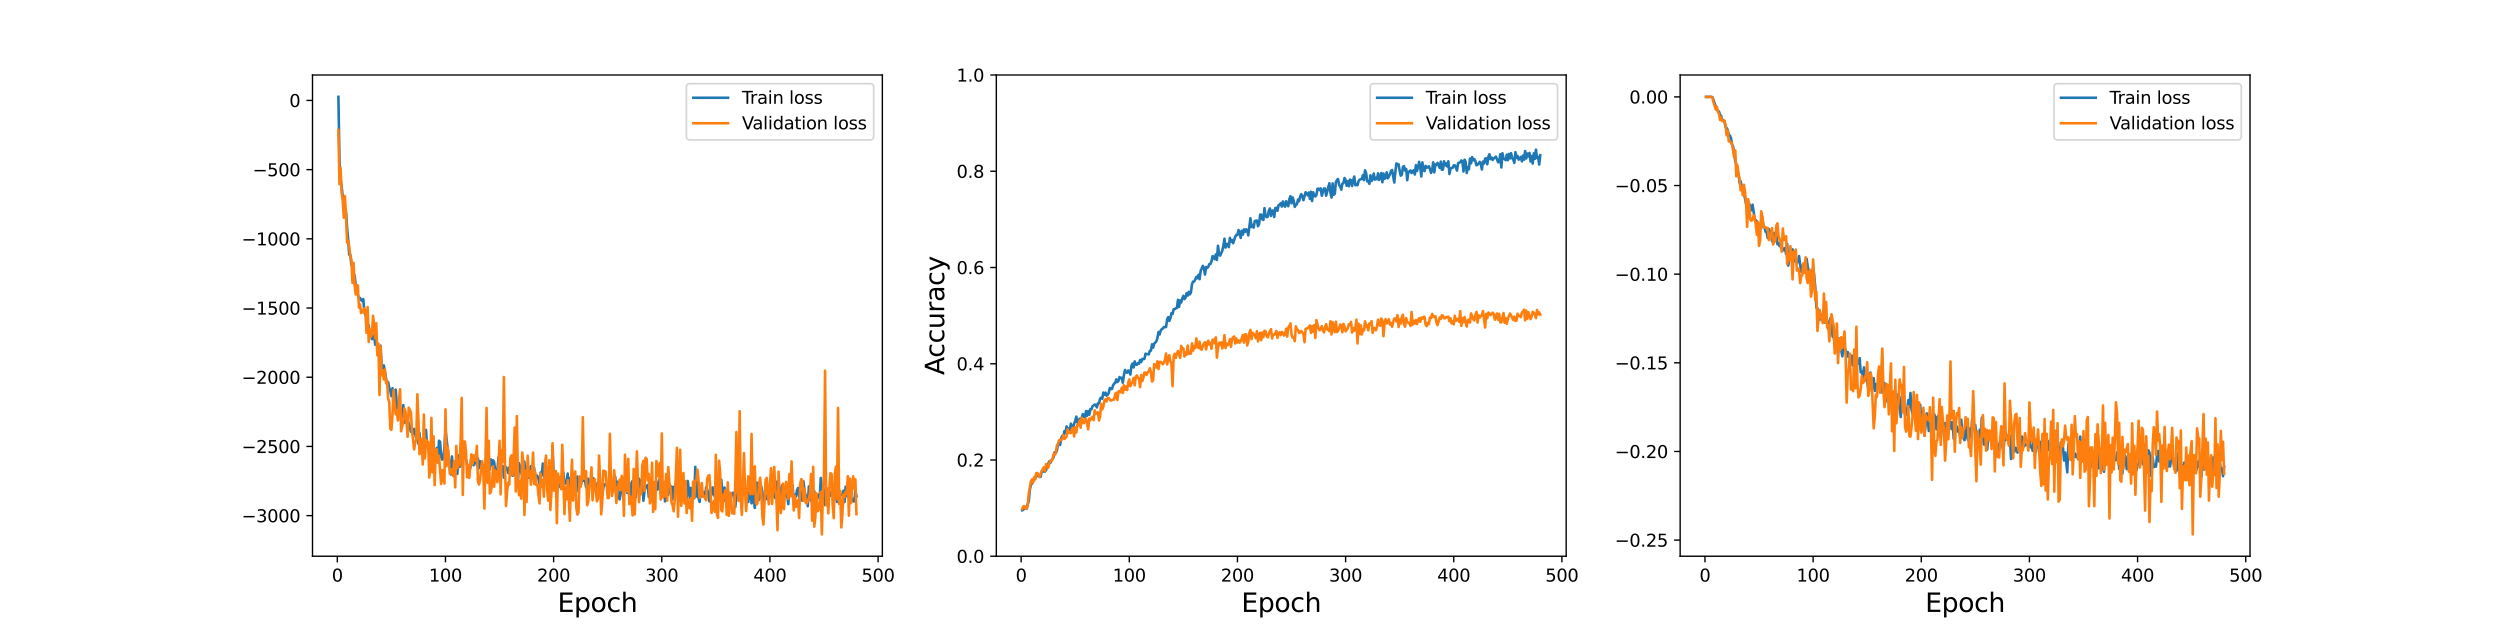 <?xml version="1.0" encoding="utf-8" standalone="no"?>
<!DOCTYPE svg PUBLIC "-//W3C//DTD SVG 1.1//EN"
  "http://www.w3.org/Graphics/SVG/1.1/DTD/svg11.dtd">
<svg height="360pt" version="1.1" viewBox="0 0 1440 360" width="1440pt" xmlns="http://www.w3.org/2000/svg" xmlns:xlink="http://www.w3.org/1999/xlink">
 <defs>
  <style type="text/css">*{stroke-linecap:butt;stroke-linejoin:round;}</style>
 </defs>
 <g id="figure_1">
  <g id="patch_1">
   <path d="M 0 360 
L 1440 360 
L 1440 0 
L 0 0 
z
" style="fill:#ffffff;"/>
  </g>
  <g id="axes_1">
   <g id="patch_2">
    <path d="M 180 320.4 
L 508.235 320.4 
L 508.235 43.2 
L 180 43.2 
z
" style="fill:#ffffff;"/>
   </g>
   <g id="matplotlib.axis_1">
    <g id="xtick_1">
     <g id="line2d_1">
      <defs>
       <path d="M 0 0 
L 0 3.5 
" id="m3941788565" style="stroke:#000000;stroke-width:0.8;"/>
      </defs>
      <g>
       <use style="stroke:#000000;stroke-width:0.8;" x="194.297" xlink:href="#m3941788565" y="320.4"/>
      </g>
     </g>
     <g id="text_1">
      <!-- 0 -->
      <g transform="translate(191.116 334.998)scale(0.1 -0.1)">
       <defs>
        <path d="M 2034 4250 
Q 1547 4250 1301 3770 
Q 1056 3291 1056 2328 
Q 1056 1369 1301 889 
Q 1547 409 2034 409 
Q 2525 409 2770 889 
Q 3016 1369 3016 2328 
Q 3016 3291 2770 3770 
Q 2525 4250 2034 4250 
z
M 2034 4750 
Q 2819 4750 3233 4129 
Q 3647 3509 3647 2328 
Q 3647 1150 3233 529 
Q 2819 -91 2034 -91 
Q 1250 -91 836 529 
Q 422 1150 422 2328 
Q 422 3509 836 4129 
Q 1250 4750 2034 4750 
z
" id="DejaVuSans-30" transform="scale(0.016)"/>
       </defs>
       <use xlink:href="#DejaVuSans-30"/>
      </g>
     </g>
    </g>
    <g id="xtick_2">
     <g id="line2d_2">
      <g>
       <use style="stroke:#000000;stroke-width:0.8;" x="256.592" xlink:href="#m3941788565" y="320.4"/>
      </g>
     </g>
     <g id="text_2">
      <!-- 100 -->
      <g transform="translate(247.049 334.998)scale(0.1 -0.1)">
       <defs>
        <path d="M 794 531 
L 1825 531 
L 1825 4091 
L 703 3866 
L 703 4441 
L 1819 4666 
L 2450 4666 
L 2450 531 
L 3481 531 
L 3481 0 
L 794 0 
L 794 531 
z
" id="DejaVuSans-31" transform="scale(0.016)"/>
       </defs>
       <use xlink:href="#DejaVuSans-31"/>
       <use x="63.623" xlink:href="#DejaVuSans-30"/>
       <use x="127.246" xlink:href="#DejaVuSans-30"/>
      </g>
     </g>
    </g>
    <g id="xtick_3">
     <g id="line2d_3">
      <g>
       <use style="stroke:#000000;stroke-width:0.8;" x="318.888" xlink:href="#m3941788565" y="320.4"/>
      </g>
     </g>
     <g id="text_3">
      <!-- 200 -->
      <g transform="translate(309.344 334.998)scale(0.1 -0.1)">
       <defs>
        <path d="M 1228 531 
L 3431 531 
L 3431 0 
L 469 0 
L 469 531 
Q 828 903 1448 1529 
Q 2069 2156 2228 2338 
Q 2531 2678 2651 2914 
Q 2772 3150 2772 3378 
Q 2772 3750 2511 3984 
Q 2250 4219 1831 4219 
Q 1534 4219 1204 4116 
Q 875 4013 500 3803 
L 500 4441 
Q 881 4594 1212 4672 
Q 1544 4750 1819 4750 
Q 2544 4750 2975 4387 
Q 3406 4025 3406 3419 
Q 3406 3131 3298 2873 
Q 3191 2616 2906 2266 
Q 2828 2175 2409 1742 
Q 1991 1309 1228 531 
z
" id="DejaVuSans-32" transform="scale(0.016)"/>
       </defs>
       <use xlink:href="#DejaVuSans-32"/>
       <use x="63.623" xlink:href="#DejaVuSans-30"/>
       <use x="127.246" xlink:href="#DejaVuSans-30"/>
      </g>
     </g>
    </g>
    <g id="xtick_4">
     <g id="line2d_4">
      <g>
       <use style="stroke:#000000;stroke-width:0.8;" x="381.184" xlink:href="#m3941788565" y="320.4"/>
      </g>
     </g>
     <g id="text_4">
      <!-- 300 -->
      <g transform="translate(371.64 334.998)scale(0.1 -0.1)">
       <defs>
        <path d="M 2597 2516 
Q 3050 2419 3304 2112 
Q 3559 1806 3559 1356 
Q 3559 666 3084 287 
Q 2609 -91 1734 -91 
Q 1441 -91 1130 -33 
Q 819 25 488 141 
L 488 750 
Q 750 597 1062 519 
Q 1375 441 1716 441 
Q 2309 441 2620 675 
Q 2931 909 2931 1356 
Q 2931 1769 2642 2001 
Q 2353 2234 1838 2234 
L 1294 2234 
L 1294 2753 
L 1863 2753 
Q 2328 2753 2575 2939 
Q 2822 3125 2822 3475 
Q 2822 3834 2567 4026 
Q 2313 4219 1838 4219 
Q 1578 4219 1281 4162 
Q 984 4106 628 3988 
L 628 4550 
Q 988 4650 1302 4700 
Q 1616 4750 1894 4750 
Q 2613 4750 3031 4423 
Q 3450 4097 3450 3541 
Q 3450 3153 3228 2886 
Q 3006 2619 2597 2516 
z
" id="DejaVuSans-33" transform="scale(0.016)"/>
       </defs>
       <use xlink:href="#DejaVuSans-33"/>
       <use x="63.623" xlink:href="#DejaVuSans-30"/>
       <use x="127.246" xlink:href="#DejaVuSans-30"/>
      </g>
     </g>
    </g>
    <g id="xtick_5">
     <g id="line2d_5">
      <g>
       <use style="stroke:#000000;stroke-width:0.8;" x="443.479" xlink:href="#m3941788565" y="320.4"/>
      </g>
     </g>
     <g id="text_5">
      <!-- 400 -->
      <g transform="translate(433.935 334.998)scale(0.1 -0.1)">
       <defs>
        <path d="M 2419 4116 
L 825 1625 
L 2419 1625 
L 2419 4116 
z
M 2253 4666 
L 3047 4666 
L 3047 1625 
L 3713 1625 
L 3713 1100 
L 3047 1100 
L 3047 0 
L 2419 0 
L 2419 1100 
L 313 1100 
L 313 1709 
L 2253 4666 
z
" id="DejaVuSans-34" transform="scale(0.016)"/>
       </defs>
       <use xlink:href="#DejaVuSans-34"/>
       <use x="63.623" xlink:href="#DejaVuSans-30"/>
       <use x="127.246" xlink:href="#DejaVuSans-30"/>
      </g>
     </g>
    </g>
    <g id="xtick_6">
     <g id="line2d_6">
      <g>
       <use style="stroke:#000000;stroke-width:0.8;" x="505.775" xlink:href="#m3941788565" y="320.4"/>
      </g>
     </g>
     <g id="text_6">
      <!-- 500 -->
      <g transform="translate(496.231 334.998)scale(0.1 -0.1)">
       <defs>
        <path d="M 691 4666 
L 3169 4666 
L 3169 4134 
L 1269 4134 
L 1269 2991 
Q 1406 3038 1543 3061 
Q 1681 3084 1819 3084 
Q 2600 3084 3056 2656 
Q 3513 2228 3513 1497 
Q 3513 744 3044 326 
Q 2575 -91 1722 -91 
Q 1428 -91 1123 -41 
Q 819 9 494 109 
L 494 744 
Q 775 591 1075 516 
Q 1375 441 1709 441 
Q 2250 441 2565 725 
Q 2881 1009 2881 1497 
Q 2881 1984 2565 2268 
Q 2250 2553 1709 2553 
Q 1456 2553 1204 2497 
Q 953 2441 691 2322 
L 691 4666 
z
" id="DejaVuSans-35" transform="scale(0.016)"/>
       </defs>
       <use xlink:href="#DejaVuSans-35"/>
       <use x="63.623" xlink:href="#DejaVuSans-30"/>
       <use x="127.246" xlink:href="#DejaVuSans-30"/>
      </g>
     </g>
    </g>
    <g id="text_7">
     <!-- Epoch -->
     <g transform="translate(321.151 352.476)scale(0.15 -0.15)">
      <defs>
       <path d="M 628 4666 
L 3578 4666 
L 3578 4134 
L 1259 4134 
L 1259 2753 
L 3481 2753 
L 3481 2222 
L 1259 2222 
L 1259 531 
L 3634 531 
L 3634 0 
L 628 0 
L 628 4666 
z
" id="DejaVuSans-45" transform="scale(0.016)"/>
       <path d="M 1159 525 
L 1159 -1331 
L 581 -1331 
L 581 3500 
L 1159 3500 
L 1159 2969 
Q 1341 3281 1617 3432 
Q 1894 3584 2278 3584 
Q 2916 3584 3314 3078 
Q 3713 2572 3713 1747 
Q 3713 922 3314 415 
Q 2916 -91 2278 -91 
Q 1894 -91 1617 61 
Q 1341 213 1159 525 
z
M 3116 1747 
Q 3116 2381 2855 2742 
Q 2594 3103 2138 3103 
Q 1681 3103 1420 2742 
Q 1159 2381 1159 1747 
Q 1159 1113 1420 752 
Q 1681 391 2138 391 
Q 2594 391 2855 752 
Q 3116 1113 3116 1747 
z
" id="DejaVuSans-70" transform="scale(0.016)"/>
       <path d="M 1959 3097 
Q 1497 3097 1228 2736 
Q 959 2375 959 1747 
Q 959 1119 1226 758 
Q 1494 397 1959 397 
Q 2419 397 2687 759 
Q 2956 1122 2956 1747 
Q 2956 2369 2687 2733 
Q 2419 3097 1959 3097 
z
M 1959 3584 
Q 2709 3584 3137 3096 
Q 3566 2609 3566 1747 
Q 3566 888 3137 398 
Q 2709 -91 1959 -91 
Q 1206 -91 779 398 
Q 353 888 353 1747 
Q 353 2609 779 3096 
Q 1206 3584 1959 3584 
z
" id="DejaVuSans-6f" transform="scale(0.016)"/>
       <path d="M 3122 3366 
L 3122 2828 
Q 2878 2963 2633 3030 
Q 2388 3097 2138 3097 
Q 1578 3097 1268 2742 
Q 959 2388 959 1747 
Q 959 1106 1268 751 
Q 1578 397 2138 397 
Q 2388 397 2633 464 
Q 2878 531 3122 666 
L 3122 134 
Q 2881 22 2623 -34 
Q 2366 -91 2075 -91 
Q 1284 -91 818 406 
Q 353 903 353 1747 
Q 353 2603 823 3093 
Q 1294 3584 2113 3584 
Q 2378 3584 2631 3529 
Q 2884 3475 3122 3366 
z
" id="DejaVuSans-63" transform="scale(0.016)"/>
       <path d="M 3513 2113 
L 3513 0 
L 2938 0 
L 2938 2094 
Q 2938 2591 2744 2837 
Q 2550 3084 2163 3084 
Q 1697 3084 1428 2787 
Q 1159 2491 1159 1978 
L 1159 0 
L 581 0 
L 581 4863 
L 1159 4863 
L 1159 2956 
Q 1366 3272 1645 3428 
Q 1925 3584 2291 3584 
Q 2894 3584 3203 3211 
Q 3513 2838 3513 2113 
z
" id="DejaVuSans-68" transform="scale(0.016)"/>
      </defs>
      <use xlink:href="#DejaVuSans-45"/>
      <use x="63.184" xlink:href="#DejaVuSans-70"/>
      <use x="126.66" xlink:href="#DejaVuSans-6f"/>
      <use x="187.842" xlink:href="#DejaVuSans-63"/>
      <use x="242.822" xlink:href="#DejaVuSans-68"/>
     </g>
    </g>
   </g>
   <g id="matplotlib.axis_2">
    <g id="ytick_1">
     <g id="line2d_7">
      <defs>
       <path d="M 0 0 
L -3.5 0 
" id="m505b026069" style="stroke:#000000;stroke-width:0.8;"/>
      </defs>
      <g>
       <use style="stroke:#000000;stroke-width:0.8;" x="180" xlink:href="#m505b026069" y="297.011"/>
      </g>
     </g>
     <g id="text_8">
      <!-- −3000 -->
      <g transform="translate(139.17 300.81)scale(0.1 -0.1)">
       <defs>
        <path d="M 678 2272 
L 4684 2272 
L 4684 1741 
L 678 1741 
L 678 2272 
z
" id="DejaVuSans-2212" transform="scale(0.016)"/>
       </defs>
       <use xlink:href="#DejaVuSans-2212"/>
       <use x="83.789" xlink:href="#DejaVuSans-33"/>
       <use x="147.412" xlink:href="#DejaVuSans-30"/>
       <use x="211.035" xlink:href="#DejaVuSans-30"/>
       <use x="274.658" xlink:href="#DejaVuSans-30"/>
      </g>
     </g>
    </g>
    <g id="ytick_2">
     <g id="line2d_8">
      <g>
       <use style="stroke:#000000;stroke-width:0.8;" x="180" xlink:href="#m505b026069" y="257.15"/>
      </g>
     </g>
     <g id="text_9">
      <!-- −2500 -->
      <g transform="translate(139.17 260.949)scale(0.1 -0.1)">
       <use xlink:href="#DejaVuSans-2212"/>
       <use x="83.789" xlink:href="#DejaVuSans-32"/>
       <use x="147.412" xlink:href="#DejaVuSans-35"/>
       <use x="211.035" xlink:href="#DejaVuSans-30"/>
       <use x="274.658" xlink:href="#DejaVuSans-30"/>
      </g>
     </g>
    </g>
    <g id="ytick_3">
     <g id="line2d_9">
      <g>
       <use style="stroke:#000000;stroke-width:0.8;" x="180" xlink:href="#m505b026069" y="217.288"/>
      </g>
     </g>
     <g id="text_10">
      <!-- −2000 -->
      <g transform="translate(139.17 221.087)scale(0.1 -0.1)">
       <use xlink:href="#DejaVuSans-2212"/>
       <use x="83.789" xlink:href="#DejaVuSans-32"/>
       <use x="147.412" xlink:href="#DejaVuSans-30"/>
       <use x="211.035" xlink:href="#DejaVuSans-30"/>
       <use x="274.658" xlink:href="#DejaVuSans-30"/>
      </g>
     </g>
    </g>
    <g id="ytick_4">
     <g id="line2d_10">
      <g>
       <use style="stroke:#000000;stroke-width:0.8;" x="180" xlink:href="#m505b026069" y="177.427"/>
      </g>
     </g>
     <g id="text_11">
      <!-- −1500 -->
      <g transform="translate(139.17 181.226)scale(0.1 -0.1)">
       <use xlink:href="#DejaVuSans-2212"/>
       <use x="83.789" xlink:href="#DejaVuSans-31"/>
       <use x="147.412" xlink:href="#DejaVuSans-35"/>
       <use x="211.035" xlink:href="#DejaVuSans-30"/>
       <use x="274.658" xlink:href="#DejaVuSans-30"/>
      </g>
     </g>
    </g>
    <g id="ytick_5">
     <g id="line2d_11">
      <g>
       <use style="stroke:#000000;stroke-width:0.8;" x="180" xlink:href="#m505b026069" y="137.565"/>
      </g>
     </g>
     <g id="text_12">
      <!-- −1000 -->
      <g transform="translate(139.17 141.365)scale(0.1 -0.1)">
       <use xlink:href="#DejaVuSans-2212"/>
       <use x="83.789" xlink:href="#DejaVuSans-31"/>
       <use x="147.412" xlink:href="#DejaVuSans-30"/>
       <use x="211.035" xlink:href="#DejaVuSans-30"/>
       <use x="274.658" xlink:href="#DejaVuSans-30"/>
      </g>
     </g>
    </g>
    <g id="ytick_6">
     <g id="line2d_12">
      <g>
       <use style="stroke:#000000;stroke-width:0.8;" x="180" xlink:href="#m505b026069" y="97.704"/>
      </g>
     </g>
     <g id="text_13">
      <!-- −500 -->
      <g transform="translate(145.533 101.503)scale(0.1 -0.1)">
       <use xlink:href="#DejaVuSans-2212"/>
       <use x="83.789" xlink:href="#DejaVuSans-35"/>
       <use x="147.412" xlink:href="#DejaVuSans-30"/>
       <use x="211.035" xlink:href="#DejaVuSans-30"/>
      </g>
     </g>
    </g>
    <g id="ytick_7">
     <g id="line2d_13">
      <g>
       <use style="stroke:#000000;stroke-width:0.8;" x="180" xlink:href="#m505b026069" y="57.842"/>
      </g>
     </g>
     <g id="text_14">
      <!-- 0 -->
      <g transform="translate(166.637 61.642)scale(0.1 -0.1)">
       <use xlink:href="#DejaVuSans-30"/>
      </g>
     </g>
    </g>
   </g>
   <g id="line2d_14">
    <path clip-path="url(#pccc46ffbc6)" d="M 194.92 55.8 
L 195.543 92.683 
L 196.166 103.402 
L 196.789 107.614 
L 197.412 113.363 
L 198.658 120.52 
L 199.28 121.967 
L 199.903 131.028 
L 200.526 137.916 
L 201.149 146.68 
L 201.772 146.824 
L 202.395 152.541 
L 203.018 153.272 
L 203.641 157.886 
L 204.264 158.501 
L 204.887 164.247 
L 205.51 165.648 
L 206.133 170.108 
L 206.756 171.852 
L 207.379 171.616 
L 208.002 172.788 
L 208.625 173.446 
L 209.248 172.266 
L 209.871 179.562 
L 210.494 181.654 
L 211.117 182.592 
L 211.74 187.987 
L 212.363 187.425 
L 212.985 192.912 
L 213.608 192.85 
L 214.231 195.352 
L 215.477 193.082 
L 216.1 198.515 
L 216.723 194.29 
L 217.346 200.592 
L 217.969 204.955 
L 218.592 204.811 
L 219.215 199.122 
L 219.838 210.81 
L 220.461 211.983 
L 221.084 210.474 
L 222.33 217.647 
L 222.953 221.55 
L 223.576 220.098 
L 224.199 223.413 
L 224.822 225.224 
L 225.445 228.153 
L 226.068 223.601 
L 226.691 234.842 
L 227.313 224.922 
L 227.936 224.441 
L 228.559 232.774 
L 229.182 237.738 
L 229.805 233.492 
L 230.428 238.521 
L 231.051 236.063 
L 231.674 239.94 
L 232.297 233.353 
L 232.92 243.463 
L 233.543 240.461 
L 234.166 241.348 
L 234.789 246.261 
L 235.412 243.47 
L 236.035 245.739 
L 236.658 248.645 
L 237.281 248.872 
L 237.904 249.541 
L 238.527 247.039 
L 239.15 250.082 
L 239.773 252.444 
L 240.396 247.576 
L 241.018 255.674 
L 241.641 249.407 
L 242.264 259.111 
L 242.887 258.322 
L 243.51 256.427 
L 244.133 255.352 
L 244.756 251.092 
L 245.379 247.627 
L 246.002 257.19 
L 246.625 257.662 
L 247.248 259.964 
L 247.871 259.229 
L 248.494 257.285 
L 249.117 263.7 
L 249.74 259.057 
L 250.363 260.566 
L 250.986 260.307 
L 251.609 258.028 
L 252.232 266.413 
L 252.855 253.872 
L 253.478 254.407 
L 254.101 263.377 
L 254.724 264.773 
L 255.346 263.129 
L 255.969 258.155 
L 256.592 247.271 
L 259.084 269.269 
L 259.707 273.29 
L 260.33 262.921 
L 260.953 270.386 
L 261.576 269.58 
L 262.199 270.624 
L 262.822 268.681 
L 263.445 272.94 
L 264.068 262.321 
L 264.691 268.967 
L 265.314 268.019 
L 265.937 267.844 
L 266.56 261.834 
L 267.183 262.767 
L 267.806 263.335 
L 268.429 264.708 
L 269.051 267.635 
L 269.674 271.749 
L 270.297 269.481 
L 270.92 269.566 
L 271.543 262.92 
L 272.166 264.97 
L 272.789 267.99 
L 273.412 262.774 
L 274.658 267.857 
L 275.281 264.045 
L 275.904 269.651 
L 276.527 265.674 
L 277.15 269.599 
L 277.773 269.359 
L 278.396 268.164 
L 279.019 267.814 
L 279.642 271.731 
L 280.265 269.322 
L 280.888 272.872 
L 281.511 268.953 
L 282.134 270.411 
L 282.757 264.613 
L 283.379 267.875 
L 284.002 265.125 
L 284.625 266.083 
L 285.248 271.257 
L 285.871 275.129 
L 286.494 271.196 
L 287.117 263.44 
L 287.74 273.873 
L 288.363 272.349 
L 288.986 269.157 
L 289.609 268.388 
L 290.232 275.133 
L 290.855 269.285 
L 291.478 269.063 
L 292.101 270.191 
L 292.724 272.443 
L 293.347 269.164 
L 293.97 269.533 
L 294.593 269.693 
L 295.216 274.028 
L 295.839 273.564 
L 296.462 272.366 
L 297.085 268.056 
L 297.707 269.309 
L 298.33 277.77 
L 298.953 266.778 
L 299.576 268.998 
L 300.199 272.021 
L 300.822 273.796 
L 301.445 267.28 
L 302.068 265.909 
L 302.691 275.952 
L 303.314 275.102 
L 303.937 268.201 
L 304.56 275.303 
L 305.183 273.374 
L 305.806 268.494 
L 307.052 275.859 
L 307.675 269.494 
L 308.298 276.962 
L 308.921 273.643 
L 309.544 274.294 
L 310.167 275.743 
L 310.79 278.92 
L 311.412 272.165 
L 312.035 273.929 
L 312.658 267.019 
L 313.281 272.587 
L 313.904 276.943 
L 314.527 273.983 
L 315.15 274.8 
L 315.773 274.033 
L 316.396 274.677 
L 317.019 276.441 
L 317.642 276.379 
L 318.265 257.133 
L 318.888 272.994 
L 319.511 282.317 
L 320.134 277.15 
L 320.757 283.56 
L 321.38 275.872 
L 322.003 280.314 
L 322.626 278.256 
L 323.249 281.067 
L 323.872 277.919 
L 324.495 272.134 
L 325.118 277.907 
L 325.74 278.548 
L 326.363 277.747 
L 326.986 272.776 
L 327.609 284.301 
L 328.232 275.387 
L 328.855 278.711 
L 329.478 276.657 
L 330.101 283.113 
L 330.724 274.96 
L 331.347 283.037 
L 331.97 279.7 
L 332.593 274.487 
L 333.216 283.121 
L 333.839 277.993 
L 334.462 279.801 
L 335.085 276.254 
L 335.708 276.957 
L 336.331 276.848 
L 336.954 276.505 
L 337.577 280.678 
L 338.2 280.946 
L 338.823 275.748 
L 339.445 277.927 
L 340.691 279.653 
L 341.314 275.38 
L 341.937 275.554 
L 342.56 282.241 
L 343.183 281.356 
L 343.806 278.798 
L 344.429 278.042 
L 345.052 283.57 
L 345.675 279.685 
L 346.298 283.567 
L 346.921 285.611 
L 347.544 280.722 
L 348.167 278.879 
L 348.79 279.299 
L 349.413 278.586 
L 350.036 279.185 
L 350.659 282.794 
L 351.282 277.551 
L 351.905 277.72 
L 352.528 280.574 
L 353.151 280.281 
L 353.773 273.924 
L 354.396 274.594 
L 355.019 282.704 
L 355.642 277.499 
L 356.265 285.311 
L 356.888 287.635 
L 357.511 284.325 
L 358.134 280.262 
L 358.757 282.32 
L 359.38 283.125 
L 360.003 281.291 
L 360.626 281.158 
L 361.249 283.902 
L 361.872 281.763 
L 363.118 289.111 
L 363.741 278.018 
L 364.364 277.019 
L 364.987 283.594 
L 365.61 284.51 
L 366.233 286.408 
L 366.856 278.564 
L 367.478 282.531 
L 368.101 275.736 
L 368.724 280.183 
L 369.347 276.834 
L 369.97 276.157 
L 370.593 288.433 
L 371.216 283.021 
L 371.839 279.649 
L 372.462 280.705 
L 373.085 279.344 
L 373.708 286.251 
L 374.331 277.971 
L 374.954 278.571 
L 375.577 279.362 
L 376.2 283.165 
L 376.823 278.476 
L 377.446 282.647 
L 378.069 277.165 
L 378.692 282.049 
L 379.315 280.023 
L 379.938 275.873 
L 380.561 284.52 
L 381.184 282.324 
L 381.806 278.061 
L 382.429 280.336 
L 383.052 288.805 
L 383.675 276.639 
L 384.298 284.749 
L 384.921 284.988 
L 385.544 281.284 
L 386.167 280.351 
L 386.79 280.225 
L 387.413 287.649 
L 388.036 280.466 
L 388.659 281.807 
L 389.282 278.343 
L 389.905 282.848 
L 390.528 276.945 
L 391.151 288.414 
L 391.774 277.113 
L 392.397 281.834 
L 393.02 280.113 
L 393.643 280.238 
L 394.266 284.537 
L 394.889 282.365 
L 395.511 287.862 
L 396.134 277.023 
L 397.38 286.875 
L 398.003 281.031 
L 398.626 285.412 
L 399.249 281.025 
L 399.872 287.041 
L 400.495 268.909 
L 401.118 285.937 
L 401.741 277.516 
L 402.364 286.912 
L 402.987 289.097 
L 403.61 281.276 
L 404.233 285.896 
L 404.856 283.462 
L 405.479 283.447 
L 406.102 287.056 
L 406.725 280.656 
L 407.348 281.76 
L 407.971 284.341 
L 408.594 288.778 
L 409.217 282.564 
L 409.839 284.46 
L 410.462 280.739 
L 411.085 285.335 
L 411.708 282.699 
L 412.331 287.905 
L 412.954 277.449 
L 413.577 284.517 
L 414.2 286.602 
L 415.446 276.335 
L 416.069 283.123 
L 416.692 288.59 
L 417.315 280.839 
L 417.938 288.525 
L 418.561 282.03 
L 419.184 287.387 
L 419.807 286.379 
L 420.43 286.868 
L 421.053 286.644 
L 421.676 284.252 
L 422.299 283.804 
L 422.922 284.736 
L 423.544 292.063 
L 424.167 283.94 
L 424.79 277.467 
L 425.413 281.945 
L 426.036 281.24 
L 426.659 284.954 
L 427.282 282.016 
L 427.905 280.464 
L 428.528 279.751 
L 429.151 282.364 
L 429.774 282.689 
L 430.397 285.496 
L 431.02 289.117 
L 432.266 278.95 
L 432.889 289.907 
L 433.512 282.573 
L 434.758 292.533 
L 435.381 281.043 
L 436.004 277.978 
L 436.627 282.201 
L 437.25 287.884 
L 437.872 285.497 
L 438.495 280.336 
L 439.118 283.359 
L 439.741 288.883 
L 440.364 286.083 
L 440.987 285.071 
L 441.61 287.475 
L 442.233 287.234 
L 442.856 285.534 
L 443.479 283.413 
L 444.102 285.972 
L 444.725 284.277 
L 445.348 281.936 
L 445.971 285.877 
L 446.594 286.966 
L 447.217 279.158 
L 447.84 277.18 
L 449.086 288.22 
L 449.709 283.156 
L 450.332 279.606 
L 450.955 284.958 
L 451.577 286.255 
L 452.2 282.076 
L 452.823 285.782 
L 453.446 285.502 
L 454.069 290.368 
L 454.692 281.546 
L 455.938 282.89 
L 456.561 279.784 
L 457.184 289.891 
L 457.807 285.05 
L 458.43 286.046 
L 459.053 282.403 
L 459.676 281.039 
L 460.299 286.23 
L 460.922 287.572 
L 461.545 283.225 
L 462.168 288.456 
L 462.791 277.187 
L 463.414 282.804 
L 464.037 285.752 
L 464.66 285.665 
L 465.283 291.542 
L 465.905 280.192 
L 466.528 282.832 
L 467.151 288.463 
L 467.774 285.293 
L 468.397 283.226 
L 469.02 282.908 
L 469.643 287.517 
L 470.266 287.627 
L 470.889 285.266 
L 471.512 284.966 
L 472.135 287.301 
L 472.758 275.345 
L 473.381 281.862 
L 474.004 279.183 
L 474.627 286.121 
L 475.25 290.909 
L 475.873 281.266 
L 476.496 285.943 
L 477.119 284.795 
L 477.742 285.279 
L 478.365 285.61 
L 478.988 283.036 
L 479.61 283.936 
L 480.233 287.813 
L 480.856 286.61 
L 481.479 284.799 
L 482.102 289.134 
L 482.725 283.852 
L 483.348 285.599 
L 483.971 284.546 
L 484.594 285.082 
L 485.217 285.107 
L 485.84 282.618 
L 486.463 289.224 
L 487.086 280.349 
L 487.709 284.845 
L 488.332 286.144 
L 488.955 284.916 
L 489.578 285.184 
L 490.201 286.469 
L 490.824 287.238 
L 491.447 288.786 
L 492.07 288.795 
L 492.693 282.6 
L 493.316 285.904 
L 493.316 285.904 
" style="fill:none;stroke:#1f77b4;stroke-linecap:square;stroke-width:1.5;"/>
   </g>
   <g id="line2d_15">
    <path clip-path="url(#pccc46ffbc6)" d="M 194.92 74.813 
L 195.543 106.088 
L 196.166 96.792 
L 196.789 111.004 
L 197.412 115.351 
L 198.035 125.398 
L 198.658 112.966 
L 199.28 123.407 
L 199.903 139.71 
L 200.526 138.618 
L 201.149 141.882 
L 201.772 147.708 
L 202.395 149.405 
L 203.018 162.979 
L 203.641 151.463 
L 204.264 164.073 
L 204.887 169.593 
L 205.51 164.162 
L 206.133 164.516 
L 206.756 177.178 
L 207.379 175.355 
L 208.002 180.349 
L 208.625 178.616 
L 209.248 179.864 
L 209.871 177.645 
L 210.494 179.339 
L 211.117 191.707 
L 211.74 176.86 
L 212.363 196.992 
L 212.985 189.69 
L 213.608 193.952 
L 214.231 192.926 
L 214.854 181.857 
L 215.477 186.945 
L 216.1 194.73 
L 216.723 186.168 
L 217.346 204.567 
L 217.969 197.949 
L 218.592 227.564 
L 219.215 199.454 
L 219.838 216.226 
L 220.461 213.396 
L 221.084 218.581 
L 221.707 212.799 
L 222.33 220.524 
L 222.953 219.491 
L 223.576 229.788 
L 224.199 231.393 
L 224.822 247.092 
L 225.445 247.573 
L 226.068 239.013 
L 226.691 224.774 
L 227.313 232.998 
L 227.936 238.665 
L 228.559 236.704 
L 229.182 242.163 
L 229.805 230.597 
L 230.428 224.222 
L 231.051 248.377 
L 231.674 245.458 
L 232.297 243.217 
L 232.92 235.251 
L 233.543 236.981 
L 234.166 242.871 
L 234.789 251.602 
L 235.412 234.831 
L 236.035 236.005 
L 236.658 237.432 
L 237.281 247.529 
L 238.527 258.867 
L 239.15 254.974 
L 239.773 253.266 
L 240.396 227.101 
L 241.018 241.923 
L 241.641 261.578 
L 242.264 259.539 
L 242.887 252.833 
L 243.51 267.531 
L 244.133 238.824 
L 244.756 264.042 
L 245.379 253.402 
L 246.002 254.235 
L 246.625 254.61 
L 247.248 275.045 
L 247.871 269.963 
L 248.494 240.752 
L 249.117 272.096 
L 249.74 251.37 
L 250.363 279.456 
L 250.986 259.255 
L 251.609 258.818 
L 252.232 266.422 
L 252.855 262.6 
L 254.101 278.733 
L 254.724 270.761 
L 255.346 275.229 
L 255.969 278.528 
L 256.592 235.781 
L 257.215 268.512 
L 257.838 257.506 
L 258.461 262.02 
L 259.084 272.938 
L 259.707 271.405 
L 260.33 270.309 
L 260.953 274.168 
L 261.576 265.624 
L 262.199 280.722 
L 262.822 256.896 
L 263.445 269.615 
L 264.068 265.344 
L 264.691 268.062 
L 265.314 254.778 
L 265.937 229.181 
L 266.56 285.071 
L 267.183 254.39 
L 267.806 254.314 
L 268.429 260.335 
L 269.051 274.898 
L 269.674 267.828 
L 270.297 275.299 
L 271.543 261.683 
L 272.166 267.154 
L 272.789 262.206 
L 273.412 264.496 
L 274.035 265.316 
L 274.658 256.818 
L 275.281 277.368 
L 275.904 279.083 
L 276.527 276.446 
L 277.15 269.582 
L 277.773 265.714 
L 278.396 271.081 
L 279.019 292.969 
L 280.265 234.993 
L 280.888 278.144 
L 281.511 253.899 
L 282.134 284.257 
L 282.757 283.12 
L 283.379 279.393 
L 284.002 268.642 
L 284.625 280.349 
L 285.248 270.96 
L 285.871 273.109 
L 286.494 277.777 
L 287.117 268.726 
L 287.74 253.927 
L 288.363 284.719 
L 288.986 259.124 
L 289.609 265.936 
L 290.232 217.171 
L 290.855 267.419 
L 291.478 291.449 
L 292.101 282.891 
L 292.724 277.994 
L 293.347 279.121 
L 293.97 263.835 
L 294.593 262.273 
L 295.216 273.58 
L 295.839 264.186 
L 296.462 246.311 
L 297.085 283.088 
L 297.707 239.684 
L 298.33 276.418 
L 298.953 285.246 
L 299.576 277.049 
L 300.199 287.22 
L 300.822 260.673 
L 301.445 266.27 
L 302.068 296.604 
L 302.691 271.153 
L 303.314 289.136 
L 303.937 262.492 
L 304.56 274.186 
L 305.183 271.316 
L 305.806 279.136 
L 306.429 271.813 
L 307.052 260.683 
L 307.675 278.794 
L 308.298 272.018 
L 308.921 279.363 
L 309.544 279.227 
L 310.167 285.218 
L 310.79 289.96 
L 311.412 272.826 
L 312.035 280.322 
L 312.658 276.515 
L 313.281 286.1 
L 313.904 266.858 
L 314.527 262.411 
L 315.15 281.809 
L 315.773 288.343 
L 316.396 265.1 
L 317.019 293.747 
L 317.642 283.385 
L 318.265 255.312 
L 318.888 282.492 
L 319.511 282.607 
L 320.134 271.276 
L 320.757 301.354 
L 321.38 272.795 
L 322.003 277.753 
L 322.626 274.643 
L 323.249 281.728 
L 323.872 256.221 
L 325.118 296.11 
L 325.74 280.393 
L 326.363 287.537 
L 326.986 276.639 
L 327.609 286.922 
L 328.232 299.966 
L 328.855 278.115 
L 329.478 264.783 
L 330.101 288.348 
L 330.724 274.521 
L 331.347 271.595 
L 331.97 292.474 
L 332.593 296.387 
L 333.216 295.133 
L 333.839 274.443 
L 334.462 280.327 
L 335.085 276.288 
L 335.708 240.293 
L 336.331 274.894 
L 336.954 275.878 
L 337.577 271.424 
L 338.2 291.015 
L 338.823 289.105 
L 339.445 280.992 
L 340.068 277.63 
L 340.691 269.199 
L 341.314 288.224 
L 341.937 277.933 
L 342.56 276.05 
L 343.806 288.778 
L 344.429 287.396 
L 345.052 262.419 
L 345.675 276.168 
L 346.298 296.248 
L 346.921 288.623 
L 347.544 271.116 
L 348.167 271.397 
L 348.79 271.509 
L 350.036 286.912 
L 350.659 286.851 
L 351.282 249.835 
L 351.905 277.088 
L 352.528 285.618 
L 353.151 282.196 
L 353.773 270.86 
L 355.019 289.702 
L 355.642 282.391 
L 356.888 276.245 
L 357.511 282.243 
L 358.134 274.081 
L 358.757 278.603 
L 359.38 297.095 
L 360.003 261.939 
L 360.626 276.99 
L 361.249 283.104 
L 361.872 264.292 
L 362.495 290.396 
L 363.118 285.932 
L 363.741 288.22 
L 364.364 296.873 
L 364.987 270.108 
L 365.61 296.285 
L 366.856 259.984 
L 367.478 277.954 
L 368.101 289.229 
L 368.724 281.711 
L 369.347 284.583 
L 369.97 268.221 
L 370.593 265.445 
L 371.216 282.768 
L 371.839 263.663 
L 372.462 264.28 
L 373.085 276.67 
L 373.708 273.018 
L 374.331 289.94 
L 374.954 286.659 
L 375.577 266.571 
L 376.2 294.905 
L 376.823 277.683 
L 377.446 293.258 
L 378.069 265.549 
L 378.692 269.179 
L 379.315 274.408 
L 379.938 266.708 
L 380.561 287.766 
L 381.184 249.698 
L 381.806 286.503 
L 382.429 277.896 
L 383.052 285.876 
L 383.675 273.09 
L 384.298 288.421 
L 384.921 269.033 
L 385.544 278.024 
L 386.167 280.696 
L 386.79 289.434 
L 387.413 290.871 
L 388.036 294.492 
L 388.659 287.548 
L 389.282 274.252 
L 389.905 257.92 
L 390.528 297.606 
L 391.774 259.057 
L 392.397 291.39 
L 393.02 285.046 
L 393.643 272.431 
L 394.266 290.035 
L 394.889 277.128 
L 395.511 295.534 
L 396.134 287.594 
L 396.757 291.945 
L 397.38 292.807 
L 398.003 286.955 
L 398.626 299.948 
L 399.249 277.422 
L 399.872 286.728 
L 400.495 276.82 
L 401.118 276.519 
L 401.741 270.556 
L 402.364 276.902 
L 402.987 286.788 
L 403.61 284.199 
L 404.233 278.237 
L 404.856 286.023 
L 405.479 285.76 
L 406.102 286.743 
L 406.725 288.128 
L 407.348 275.801 
L 407.971 274.107 
L 408.594 273.658 
L 409.217 282.179 
L 409.839 295.468 
L 410.462 291.763 
L 411.085 288.749 
L 411.708 294.767 
L 412.331 261.977 
L 412.954 296.189 
L 413.577 298.328 
L 414.2 265.373 
L 414.823 272.623 
L 415.446 293.785 
L 416.069 294.59 
L 416.692 285.018 
L 417.315 284.37 
L 417.938 282.214 
L 418.561 296.555 
L 419.184 277.825 
L 419.807 297.103 
L 420.43 283.751 
L 421.053 284.794 
L 421.676 295.659 
L 422.299 295.45 
L 422.922 295.917 
L 423.544 277.112 
L 424.167 248.839 
L 424.79 282.84 
L 425.413 288.492 
L 426.036 236.868 
L 426.659 286.355 
L 427.282 296.567 
L 427.905 281.875 
L 428.528 261.013 
L 429.151 283.024 
L 429.774 294.362 
L 431.02 274.364 
L 431.643 276.382 
L 432.266 284.674 
L 432.889 249.985 
L 433.512 284.589 
L 434.135 278.458 
L 434.758 268.635 
L 435.381 289.868 
L 436.004 290.493 
L 436.627 288.438 
L 437.25 278.629 
L 437.872 275.193 
L 438.495 283.401 
L 439.118 297.549 
L 439.741 302.175 
L 440.987 276.461 
L 441.61 275.292 
L 442.233 284.339 
L 442.856 290.444 
L 443.479 278.824 
L 444.102 269.725 
L 444.725 290.274 
L 445.348 278.204 
L 445.971 268.969 
L 446.594 282.232 
L 447.217 287.409 
L 447.84 305.391 
L 448.463 271.687 
L 449.086 287.487 
L 449.709 295.489 
L 450.332 291.5 
L 450.955 278.572 
L 451.577 293.237 
L 452.2 282.601 
L 452.823 277.562 
L 453.446 281.992 
L 454.069 287.4 
L 454.692 273.12 
L 455.315 285.954 
L 455.938 265.758 
L 456.561 283.155 
L 457.184 294.026 
L 457.807 285.701 
L 458.43 291.968 
L 459.053 290.25 
L 459.676 287.978 
L 460.299 298.355 
L 460.922 278.693 
L 461.545 275.993 
L 462.168 276.92 
L 462.791 288.377 
L 463.414 281.391 
L 464.037 289.536 
L 464.66 290.018 
L 465.905 286.868 
L 466.528 284.397 
L 467.151 273.061 
L 467.774 299.918 
L 468.397 268.887 
L 469.02 303.344 
L 469.643 297.958 
L 470.266 284.136 
L 470.889 294.523 
L 471.512 293.817 
L 472.135 290.523 
L 472.758 283.385 
L 473.381 307.8 
L 474.004 283.543 
L 474.627 273.334 
L 475.25 213.514 
L 475.873 291.067 
L 476.496 281.416 
L 477.119 295.679 
L 477.742 280.59 
L 478.365 272.531 
L 478.988 272.992 
L 479.61 290.709 
L 480.233 298.46 
L 480.856 273.147 
L 481.479 268.782 
L 482.102 287.535 
L 482.725 234.975 
L 483.348 290.288 
L 483.971 282.762 
L 484.594 303.793 
L 485.217 296.203 
L 485.84 284.734 
L 486.463 286.133 
L 487.086 283.248 
L 487.709 284.532 
L 488.332 274.307 
L 488.955 297.023 
L 489.578 275.695 
L 490.201 289.829 
L 490.824 280.667 
L 491.447 274.363 
L 492.07 281.483 
L 492.693 276.102 
L 493.316 296.179 
L 493.316 296.179 
" style="fill:none;stroke:#ff7f0e;stroke-linecap:square;stroke-width:1.5;"/>
   </g>
   <g id="patch_3">
    <path d="M 180 320.4 
L 180 43.2 
" style="fill:none;stroke:#000000;stroke-linecap:square;stroke-linejoin:miter;stroke-width:0.8;"/>
   </g>
   <g id="patch_4">
    <path d="M 508.235 320.4 
L 508.235 43.2 
" style="fill:none;stroke:#000000;stroke-linecap:square;stroke-linejoin:miter;stroke-width:0.8;"/>
   </g>
   <g id="patch_5">
    <path d="M 180 320.4 
L 508.235 320.4 
" style="fill:none;stroke:#000000;stroke-linecap:square;stroke-linejoin:miter;stroke-width:0.8;"/>
   </g>
   <g id="patch_6">
    <path d="M 180 43.2 
L 508.235 43.2 
" style="fill:none;stroke:#000000;stroke-linecap:square;stroke-linejoin:miter;stroke-width:0.8;"/>
   </g>
   <g id="legend_1">
    <g id="patch_7">
     <path d="M 397.36 80.556 
L 501.235 80.556 
Q 503.235 80.556 503.235 78.556 
L 503.235 50.2 
Q 503.235 48.2 501.235 48.2 
L 397.36 48.2 
Q 395.36 48.2 395.36 50.2 
L 395.36 78.556 
Q 395.36 80.556 397.36 80.556 
z
" style="fill:#ffffff;opacity:0.8;stroke:#cccccc;stroke-linejoin:miter;"/>
    </g>
    <g id="line2d_16">
     <path d="M 399.36 56.298 
L 419.36 56.298 
" style="fill:none;stroke:#1f77b4;stroke-linecap:square;stroke-width:1.5;"/>
    </g>
    <g id="line2d_17"/>
    <g id="text_15">
     <!-- Train loss -->
     <g transform="translate(427.36 59.798)scale(0.1 -0.1)">
      <defs>
       <path d="M -19 4666 
L 3928 4666 
L 3928 4134 
L 2272 4134 
L 2272 0 
L 1638 0 
L 1638 4134 
L -19 4134 
L -19 4666 
z
" id="DejaVuSans-54" transform="scale(0.016)"/>
       <path d="M 2631 2963 
Q 2534 3019 2420 3045 
Q 2306 3072 2169 3072 
Q 1681 3072 1420 2755 
Q 1159 2438 1159 1844 
L 1159 0 
L 581 0 
L 581 3500 
L 1159 3500 
L 1159 2956 
Q 1341 3275 1631 3429 
Q 1922 3584 2338 3584 
Q 2397 3584 2469 3576 
Q 2541 3569 2628 3553 
L 2631 2963 
z
" id="DejaVuSans-72" transform="scale(0.016)"/>
       <path d="M 2194 1759 
Q 1497 1759 1228 1600 
Q 959 1441 959 1056 
Q 959 750 1161 570 
Q 1363 391 1709 391 
Q 2188 391 2477 730 
Q 2766 1069 2766 1631 
L 2766 1759 
L 2194 1759 
z
M 3341 1997 
L 3341 0 
L 2766 0 
L 2766 531 
Q 2569 213 2275 61 
Q 1981 -91 1556 -91 
Q 1019 -91 701 211 
Q 384 513 384 1019 
Q 384 1609 779 1909 
Q 1175 2209 1959 2209 
L 2766 2209 
L 2766 2266 
Q 2766 2663 2505 2880 
Q 2244 3097 1772 3097 
Q 1472 3097 1187 3025 
Q 903 2953 641 2809 
L 641 3341 
Q 956 3463 1253 3523 
Q 1550 3584 1831 3584 
Q 2591 3584 2966 3190 
Q 3341 2797 3341 1997 
z
" id="DejaVuSans-61" transform="scale(0.016)"/>
       <path d="M 603 3500 
L 1178 3500 
L 1178 0 
L 603 0 
L 603 3500 
z
M 603 4863 
L 1178 4863 
L 1178 4134 
L 603 4134 
L 603 4863 
z
" id="DejaVuSans-69" transform="scale(0.016)"/>
       <path d="M 3513 2113 
L 3513 0 
L 2938 0 
L 2938 2094 
Q 2938 2591 2744 2837 
Q 2550 3084 2163 3084 
Q 1697 3084 1428 2787 
Q 1159 2491 1159 1978 
L 1159 0 
L 581 0 
L 581 3500 
L 1159 3500 
L 1159 2956 
Q 1366 3272 1645 3428 
Q 1925 3584 2291 3584 
Q 2894 3584 3203 3211 
Q 3513 2838 3513 2113 
z
" id="DejaVuSans-6e" transform="scale(0.016)"/>
       <path id="DejaVuSans-20" transform="scale(0.016)"/>
       <path d="M 603 4863 
L 1178 4863 
L 1178 0 
L 603 0 
L 603 4863 
z
" id="DejaVuSans-6c" transform="scale(0.016)"/>
       <path d="M 2834 3397 
L 2834 2853 
Q 2591 2978 2328 3040 
Q 2066 3103 1784 3103 
Q 1356 3103 1142 2972 
Q 928 2841 928 2578 
Q 928 2378 1081 2264 
Q 1234 2150 1697 2047 
L 1894 2003 
Q 2506 1872 2764 1633 
Q 3022 1394 3022 966 
Q 3022 478 2636 193 
Q 2250 -91 1575 -91 
Q 1294 -91 989 -36 
Q 684 19 347 128 
L 347 722 
Q 666 556 975 473 
Q 1284 391 1588 391 
Q 1994 391 2212 530 
Q 2431 669 2431 922 
Q 2431 1156 2273 1281 
Q 2116 1406 1581 1522 
L 1381 1569 
Q 847 1681 609 1914 
Q 372 2147 372 2553 
Q 372 3047 722 3315 
Q 1072 3584 1716 3584 
Q 2034 3584 2315 3537 
Q 2597 3491 2834 3397 
z
" id="DejaVuSans-73" transform="scale(0.016)"/>
      </defs>
      <use xlink:href="#DejaVuSans-54"/>
      <use x="46.334" xlink:href="#DejaVuSans-72"/>
      <use x="87.447" xlink:href="#DejaVuSans-61"/>
      <use x="148.727" xlink:href="#DejaVuSans-69"/>
      <use x="176.51" xlink:href="#DejaVuSans-6e"/>
      <use x="239.889" xlink:href="#DejaVuSans-20"/>
      <use x="271.676" xlink:href="#DejaVuSans-6c"/>
      <use x="299.459" xlink:href="#DejaVuSans-6f"/>
      <use x="360.641" xlink:href="#DejaVuSans-73"/>
      <use x="412.74" xlink:href="#DejaVuSans-73"/>
     </g>
    </g>
    <g id="line2d_18">
     <path d="M 399.36 70.977 
L 419.36 70.977 
" style="fill:none;stroke:#ff7f0e;stroke-linecap:square;stroke-width:1.5;"/>
    </g>
    <g id="line2d_19"/>
    <g id="text_16">
     <!-- Validation loss -->
     <g transform="translate(427.36 74.477)scale(0.1 -0.1)">
      <defs>
       <path d="M 1831 0 
L 50 4666 
L 709 4666 
L 2188 738 
L 3669 4666 
L 4325 4666 
L 2547 0 
L 1831 0 
z
" id="DejaVuSans-56" transform="scale(0.016)"/>
       <path d="M 2906 2969 
L 2906 4863 
L 3481 4863 
L 3481 0 
L 2906 0 
L 2906 525 
Q 2725 213 2448 61 
Q 2172 -91 1784 -91 
Q 1150 -91 751 415 
Q 353 922 353 1747 
Q 353 2572 751 3078 
Q 1150 3584 1784 3584 
Q 2172 3584 2448 3432 
Q 2725 3281 2906 2969 
z
M 947 1747 
Q 947 1113 1208 752 
Q 1469 391 1925 391 
Q 2381 391 2643 752 
Q 2906 1113 2906 1747 
Q 2906 2381 2643 2742 
Q 2381 3103 1925 3103 
Q 1469 3103 1208 2742 
Q 947 2381 947 1747 
z
" id="DejaVuSans-64" transform="scale(0.016)"/>
       <path d="M 1172 4494 
L 1172 3500 
L 2356 3500 
L 2356 3053 
L 1172 3053 
L 1172 1153 
Q 1172 725 1289 603 
Q 1406 481 1766 481 
L 2356 481 
L 2356 0 
L 1766 0 
Q 1100 0 847 248 
Q 594 497 594 1153 
L 594 3053 
L 172 3053 
L 172 3500 
L 594 3500 
L 594 4494 
L 1172 4494 
z
" id="DejaVuSans-74" transform="scale(0.016)"/>
      </defs>
      <use xlink:href="#DejaVuSans-56"/>
      <use x="60.658" xlink:href="#DejaVuSans-61"/>
      <use x="121.938" xlink:href="#DejaVuSans-6c"/>
      <use x="149.721" xlink:href="#DejaVuSans-69"/>
      <use x="177.504" xlink:href="#DejaVuSans-64"/>
      <use x="240.98" xlink:href="#DejaVuSans-61"/>
      <use x="302.26" xlink:href="#DejaVuSans-74"/>
      <use x="341.469" xlink:href="#DejaVuSans-69"/>
      <use x="369.252" xlink:href="#DejaVuSans-6f"/>
      <use x="430.434" xlink:href="#DejaVuSans-6e"/>
      <use x="493.812" xlink:href="#DejaVuSans-20"/>
      <use x="525.6" xlink:href="#DejaVuSans-6c"/>
      <use x="553.383" xlink:href="#DejaVuSans-6f"/>
      <use x="614.564" xlink:href="#DejaVuSans-73"/>
      <use x="666.664" xlink:href="#DejaVuSans-73"/>
     </g>
    </g>
   </g>
  </g>
  <g id="axes_2">
   <g id="patch_8">
    <path d="M 573.882 320.4 
L 902.118 320.4 
L 902.118 43.2 
L 573.882 43.2 
z
" style="fill:#ffffff;"/>
   </g>
   <g id="matplotlib.axis_3">
    <g id="xtick_7">
     <g id="line2d_20">
      <g>
       <use style="stroke:#000000;stroke-width:0.8;" x="588.179" xlink:href="#m3941788565" y="320.4"/>
      </g>
     </g>
     <g id="text_17">
      <!-- 0 -->
      <g transform="translate(584.998 334.998)scale(0.1 -0.1)">
       <use xlink:href="#DejaVuSans-30"/>
      </g>
     </g>
    </g>
    <g id="xtick_8">
     <g id="line2d_21">
      <g>
       <use style="stroke:#000000;stroke-width:0.8;" x="650.475" xlink:href="#m3941788565" y="320.4"/>
      </g>
     </g>
     <g id="text_18">
      <!-- 100 -->
      <g transform="translate(640.931 334.998)scale(0.1 -0.1)">
       <use xlink:href="#DejaVuSans-31"/>
       <use x="63.623" xlink:href="#DejaVuSans-30"/>
       <use x="127.246" xlink:href="#DejaVuSans-30"/>
      </g>
     </g>
    </g>
    <g id="xtick_9">
     <g id="line2d_22">
      <g>
       <use style="stroke:#000000;stroke-width:0.8;" x="712.77" xlink:href="#m3941788565" y="320.4"/>
      </g>
     </g>
     <g id="text_19">
      <!-- 200 -->
      <g transform="translate(703.227 334.998)scale(0.1 -0.1)">
       <use xlink:href="#DejaVuSans-32"/>
       <use x="63.623" xlink:href="#DejaVuSans-30"/>
       <use x="127.246" xlink:href="#DejaVuSans-30"/>
      </g>
     </g>
    </g>
    <g id="xtick_10">
     <g id="line2d_23">
      <g>
       <use style="stroke:#000000;stroke-width:0.8;" x="775.066" xlink:href="#m3941788565" y="320.4"/>
      </g>
     </g>
     <g id="text_20">
      <!-- 300 -->
      <g transform="translate(765.522 334.998)scale(0.1 -0.1)">
       <use xlink:href="#DejaVuSans-33"/>
       <use x="63.623" xlink:href="#DejaVuSans-30"/>
       <use x="127.246" xlink:href="#DejaVuSans-30"/>
      </g>
     </g>
    </g>
    <g id="xtick_11">
     <g id="line2d_24">
      <g>
       <use style="stroke:#000000;stroke-width:0.8;" x="837.361" xlink:href="#m3941788565" y="320.4"/>
      </g>
     </g>
     <g id="text_21">
      <!-- 400 -->
      <g transform="translate(827.818 334.998)scale(0.1 -0.1)">
       <use xlink:href="#DejaVuSans-34"/>
       <use x="63.623" xlink:href="#DejaVuSans-30"/>
       <use x="127.246" xlink:href="#DejaVuSans-30"/>
      </g>
     </g>
    </g>
    <g id="xtick_12">
     <g id="line2d_25">
      <g>
       <use style="stroke:#000000;stroke-width:0.8;" x="899.657" xlink:href="#m3941788565" y="320.4"/>
      </g>
     </g>
     <g id="text_22">
      <!-- 500 -->
      <g transform="translate(890.113 334.998)scale(0.1 -0.1)">
       <use xlink:href="#DejaVuSans-35"/>
       <use x="63.623" xlink:href="#DejaVuSans-30"/>
       <use x="127.246" xlink:href="#DejaVuSans-30"/>
      </g>
     </g>
    </g>
    <g id="text_23">
     <!-- Epoch -->
     <g transform="translate(715.034 352.476)scale(0.15 -0.15)">
      <use xlink:href="#DejaVuSans-45"/>
      <use x="63.184" xlink:href="#DejaVuSans-70"/>
      <use x="126.66" xlink:href="#DejaVuSans-6f"/>
      <use x="187.842" xlink:href="#DejaVuSans-63"/>
      <use x="242.822" xlink:href="#DejaVuSans-68"/>
     </g>
    </g>
   </g>
   <g id="matplotlib.axis_4">
    <g id="ytick_8">
     <g id="line2d_26">
      <g>
       <use style="stroke:#000000;stroke-width:0.8;" x="573.882" xlink:href="#m505b026069" y="320.4"/>
      </g>
     </g>
     <g id="text_24">
      <!-- 0.0 -->
      <g transform="translate(550.979 324.199)scale(0.1 -0.1)">
       <defs>
        <path d="M 684 794 
L 1344 794 
L 1344 0 
L 684 0 
L 684 794 
z
" id="DejaVuSans-2e" transform="scale(0.016)"/>
       </defs>
       <use xlink:href="#DejaVuSans-30"/>
       <use x="63.623" xlink:href="#DejaVuSans-2e"/>
       <use x="95.41" xlink:href="#DejaVuSans-30"/>
      </g>
     </g>
    </g>
    <g id="ytick_9">
     <g id="line2d_27">
      <g>
       <use style="stroke:#000000;stroke-width:0.8;" x="573.882" xlink:href="#m505b026069" y="264.96"/>
      </g>
     </g>
     <g id="text_25">
      <!-- 0.2 -->
      <g transform="translate(550.979 268.759)scale(0.1 -0.1)">
       <use xlink:href="#DejaVuSans-30"/>
       <use x="63.623" xlink:href="#DejaVuSans-2e"/>
       <use x="95.41" xlink:href="#DejaVuSans-32"/>
      </g>
     </g>
    </g>
    <g id="ytick_10">
     <g id="line2d_28">
      <g>
       <use style="stroke:#000000;stroke-width:0.8;" x="573.882" xlink:href="#m505b026069" y="209.52"/>
      </g>
     </g>
     <g id="text_26">
      <!-- 0.4 -->
      <g transform="translate(550.979 213.319)scale(0.1 -0.1)">
       <use xlink:href="#DejaVuSans-30"/>
       <use x="63.623" xlink:href="#DejaVuSans-2e"/>
       <use x="95.41" xlink:href="#DejaVuSans-34"/>
      </g>
     </g>
    </g>
    <g id="ytick_11">
     <g id="line2d_29">
      <g>
       <use style="stroke:#000000;stroke-width:0.8;" x="573.882" xlink:href="#m505b026069" y="154.08"/>
      </g>
     </g>
     <g id="text_27">
      <!-- 0.6 -->
      <g transform="translate(550.979 157.879)scale(0.1 -0.1)">
       <defs>
        <path d="M 2113 2584 
Q 1688 2584 1439 2293 
Q 1191 2003 1191 1497 
Q 1191 994 1439 701 
Q 1688 409 2113 409 
Q 2538 409 2786 701 
Q 3034 994 3034 1497 
Q 3034 2003 2786 2293 
Q 2538 2584 2113 2584 
z
M 3366 4563 
L 3366 3988 
Q 3128 4100 2886 4159 
Q 2644 4219 2406 4219 
Q 1781 4219 1451 3797 
Q 1122 3375 1075 2522 
Q 1259 2794 1537 2939 
Q 1816 3084 2150 3084 
Q 2853 3084 3261 2657 
Q 3669 2231 3669 1497 
Q 3669 778 3244 343 
Q 2819 -91 2113 -91 
Q 1303 -91 875 529 
Q 447 1150 447 2328 
Q 447 3434 972 4092 
Q 1497 4750 2381 4750 
Q 2619 4750 2861 4703 
Q 3103 4656 3366 4563 
z
" id="DejaVuSans-36" transform="scale(0.016)"/>
       </defs>
       <use xlink:href="#DejaVuSans-30"/>
       <use x="63.623" xlink:href="#DejaVuSans-2e"/>
       <use x="95.41" xlink:href="#DejaVuSans-36"/>
      </g>
     </g>
    </g>
    <g id="ytick_12">
     <g id="line2d_30">
      <g>
       <use style="stroke:#000000;stroke-width:0.8;" x="573.882" xlink:href="#m505b026069" y="98.64"/>
      </g>
     </g>
     <g id="text_28">
      <!-- 0.8 -->
      <g transform="translate(550.979 102.439)scale(0.1 -0.1)">
       <defs>
        <path d="M 2034 2216 
Q 1584 2216 1326 1975 
Q 1069 1734 1069 1313 
Q 1069 891 1326 650 
Q 1584 409 2034 409 
Q 2484 409 2743 651 
Q 3003 894 3003 1313 
Q 3003 1734 2745 1975 
Q 2488 2216 2034 2216 
z
M 1403 2484 
Q 997 2584 770 2862 
Q 544 3141 544 3541 
Q 544 4100 942 4425 
Q 1341 4750 2034 4750 
Q 2731 4750 3128 4425 
Q 3525 4100 3525 3541 
Q 3525 3141 3298 2862 
Q 3072 2584 2669 2484 
Q 3125 2378 3379 2068 
Q 3634 1759 3634 1313 
Q 3634 634 3220 271 
Q 2806 -91 2034 -91 
Q 1263 -91 848 271 
Q 434 634 434 1313 
Q 434 1759 690 2068 
Q 947 2378 1403 2484 
z
M 1172 3481 
Q 1172 3119 1398 2916 
Q 1625 2713 2034 2713 
Q 2441 2713 2670 2916 
Q 2900 3119 2900 3481 
Q 2900 3844 2670 4047 
Q 2441 4250 2034 4250 
Q 1625 4250 1398 4047 
Q 1172 3844 1172 3481 
z
" id="DejaVuSans-38" transform="scale(0.016)"/>
       </defs>
       <use xlink:href="#DejaVuSans-30"/>
       <use x="63.623" xlink:href="#DejaVuSans-2e"/>
       <use x="95.41" xlink:href="#DejaVuSans-38"/>
      </g>
     </g>
    </g>
    <g id="ytick_13">
     <g id="line2d_31">
      <g>
       <use style="stroke:#000000;stroke-width:0.8;" x="573.882" xlink:href="#m505b026069" y="43.2"/>
      </g>
     </g>
     <g id="text_29">
      <!-- 1.0 -->
      <g transform="translate(550.979 46.999)scale(0.1 -0.1)">
       <use xlink:href="#DejaVuSans-31"/>
       <use x="63.623" xlink:href="#DejaVuSans-2e"/>
       <use x="95.41" xlink:href="#DejaVuSans-30"/>
      </g>
     </g>
    </g>
    <g id="text_30">
     <!-- Accuracy -->
     <g transform="translate(543.86 216.042)rotate(-90)scale(0.15 -0.15)">
      <defs>
       <path d="M 2188 4044 
L 1331 1722 
L 3047 1722 
L 2188 4044 
z
M 1831 4666 
L 2547 4666 
L 4325 0 
L 3669 0 
L 3244 1197 
L 1141 1197 
L 716 0 
L 50 0 
L 1831 4666 
z
" id="DejaVuSans-41" transform="scale(0.016)"/>
       <path d="M 544 1381 
L 544 3500 
L 1119 3500 
L 1119 1403 
Q 1119 906 1312 657 
Q 1506 409 1894 409 
Q 2359 409 2629 706 
Q 2900 1003 2900 1516 
L 2900 3500 
L 3475 3500 
L 3475 0 
L 2900 0 
L 2900 538 
Q 2691 219 2414 64 
Q 2138 -91 1772 -91 
Q 1169 -91 856 284 
Q 544 659 544 1381 
z
M 1991 3584 
L 1991 3584 
z
" id="DejaVuSans-75" transform="scale(0.016)"/>
       <path d="M 2059 -325 
Q 1816 -950 1584 -1140 
Q 1353 -1331 966 -1331 
L 506 -1331 
L 506 -850 
L 844 -850 
Q 1081 -850 1212 -737 
Q 1344 -625 1503 -206 
L 1606 56 
L 191 3500 
L 800 3500 
L 1894 763 
L 2988 3500 
L 3597 3500 
L 2059 -325 
z
" id="DejaVuSans-79" transform="scale(0.016)"/>
      </defs>
      <use xlink:href="#DejaVuSans-41"/>
      <use x="66.658" xlink:href="#DejaVuSans-63"/>
      <use x="121.639" xlink:href="#DejaVuSans-63"/>
      <use x="176.619" xlink:href="#DejaVuSans-75"/>
      <use x="239.998" xlink:href="#DejaVuSans-72"/>
      <use x="281.111" xlink:href="#DejaVuSans-61"/>
      <use x="342.391" xlink:href="#DejaVuSans-63"/>
      <use x="397.371" xlink:href="#DejaVuSans-79"/>
     </g>
    </g>
   </g>
   <g id="line2d_32">
    <path clip-path="url(#pa9f74d5dfe)" d="M 588.802 293.927 
L 589.425 293.685 
L 590.048 292.368 
L 590.671 292.056 
L 591.294 293.13 
L 591.917 290.636 
L 592.54 288.765 
L 593.163 282.354 
L 593.786 279.166 
L 594.409 278.612 
L 595.655 275.979 
L 596.278 275.632 
L 596.901 273.519 
L 597.524 274.142 
L 598.146 273.726 
L 598.769 274.697 
L 599.392 274.697 
L 600.015 271.509 
L 600.638 271.751 
L 601.261 270.4 
L 601.884 271.647 
L 602.507 270.816 
L 603.13 268.841 
L 604.376 265.722 
L 604.999 266.658 
L 605.622 265.133 
L 606.245 264.406 
L 606.868 263.366 
L 607.491 260.49 
L 608.114 260.837 
L 608.737 259.762 
L 609.36 255.778 
L 609.983 254.946 
L 610.606 256.298 
L 611.229 252.417 
L 611.851 251.1 
L 612.474 251.828 
L 613.097 248.293 
L 613.72 249.437 
L 614.343 245.625 
L 614.966 248.813 
L 615.589 246.734 
L 616.212 247.635 
L 616.835 244.031 
L 617.458 246.214 
L 618.081 246.422 
L 618.704 244.066 
L 619.327 242.368 
L 619.95 239.977 
L 620.573 243.373 
L 621.819 241.225 
L 622.442 242.888 
L 623.688 238.487 
L 624.311 240.185 
L 624.934 240.532 
L 625.557 236.755 
L 626.179 239.492 
L 626.802 236.79 
L 627.425 238.869 
L 628.048 235.681 
L 628.671 235.715 
L 629.294 234.018 
L 630.54 233.047 
L 631.163 233.151 
L 631.786 234.676 
L 632.409 232.32 
L 633.032 232.285 
L 633.655 229.617 
L 634.278 229.063 
L 634.901 229.686 
L 635.524 226.117 
L 636.147 227.365 
L 636.77 226.187 
L 637.393 227.885 
L 638.016 227.33 
L 638.639 226.325 
L 639.262 223.484 
L 639.884 224.108 
L 640.507 224.004 
L 641.13 221.959 
L 641.753 220.954 
L 642.376 220.573 
L 642.999 218.494 
L 643.622 220.054 
L 644.245 219.395 
L 644.868 217.178 
L 645.491 217.836 
L 646.114 217.593 
L 646.737 220.435 
L 647.36 216.069 
L 647.983 213.089 
L 648.606 214.475 
L 649.229 214.683 
L 649.852 213.401 
L 650.475 214.198 
L 651.098 215.757 
L 651.721 210.629 
L 652.344 209.416 
L 652.967 211.634 
L 653.59 208.169 
L 654.212 210.074 
L 654.835 210.109 
L 655.458 209.173 
L 656.081 209.485 
L 656.704 207.337 
L 657.327 208.515 
L 657.95 206.748 
L 658.573 206.887 
L 659.196 206.713 
L 659.819 203.699 
L 660.442 204.08 
L 661.065 203.941 
L 661.688 204.115 
L 662.311 202.07 
L 662.934 202.001 
L 663.557 198.328 
L 664.18 200.234 
L 664.803 197.947 
L 665.426 197.358 
L 666.049 196.596 
L 666.672 194.724 
L 667.295 191.259 
L 667.917 192.645 
L 668.54 190.393 
L 669.163 189.596 
L 669.786 189.25 
L 670.409 188.349 
L 671.032 188.487 
L 671.655 188.314 
L 672.278 183.914 
L 672.901 182.666 
L 673.524 184.849 
L 674.147 183.186 
L 674.77 180.345 
L 675.393 180.864 
L 676.016 178.127 
L 676.639 178.058 
L 677.262 177.607 
L 677.885 177.399 
L 678.508 172.722 
L 679.131 176.81 
L 679.754 172.999 
L 680.377 174.246 
L 681 171.925 
L 681.623 170.4 
L 682.245 172.306 
L 682.868 171.474 
L 683.491 168.876 
L 684.114 170.262 
L 684.737 168.079 
L 685.36 169.569 
L 685.983 168.356 
L 686.606 163.539 
L 687.229 162.223 
L 687.852 162.119 
L 688.475 161.01 
L 689.098 159.485 
L 689.721 160.248 
L 690.344 158.273 
L 690.967 160.802 
L 691.59 155.882 
L 692.213 154.704 
L 692.836 153.144 
L 693.459 154.496 
L 694.082 158.134 
L 694.705 153.768 
L 695.328 154.357 
L 695.95 153.733 
L 696.573 152.105 
L 697.196 152.036 
L 697.819 150.58 
L 698.442 147.531 
L 699.065 147.947 
L 699.688 149.298 
L 700.311 146.561 
L 700.934 149.714 
L 701.557 141.537 
L 702.18 146.769 
L 702.803 147.219 
L 704.049 144.413 
L 704.672 141.537 
L 705.295 137.483 
L 705.918 142.611 
L 706.541 140.74 
L 707.164 140.428 
L 707.787 142.334 
L 708.41 137.032 
L 709.033 139.18 
L 709.656 138.21 
L 710.278 140.081 
L 711.524 136.27 
L 712.147 135.265 
L 712.77 135.334 
L 713.393 132.493 
L 714.016 133.671 
L 714.639 137.032 
L 715.262 132.944 
L 715.885 135.126 
L 716.508 132.112 
L 717.131 133.567 
L 717.754 132.077 
L 718.377 132.493 
L 719 135.577 
L 720.246 125.736 
L 720.869 130.726 
L 721.492 129.548 
L 722.115 131.107 
L 722.738 127.296 
L 723.983 127.053 
L 724.606 130.31 
L 725.229 129.167 
L 725.852 123.588 
L 726.475 123.657 
L 727.098 126.36 
L 727.721 126.672 
L 728.344 119.88 
L 728.967 124.281 
L 729.59 125.113 
L 730.213 124.801 
L 730.836 121.336 
L 731.459 120.088 
L 732.082 124.385 
L 732.705 121.336 
L 733.328 121.266 
L 733.951 125.009 
L 734.574 119.88 
L 735.197 119.638 
L 735.82 121.44 
L 736.443 118.183 
L 737.066 118.009 
L 737.689 117.039 
L 738.311 118.98 
L 738.934 116.034 
L 739.557 118.113 
L 740.18 119.049 
L 740.803 115.896 
L 741.426 117.905 
L 742.049 118.772 
L 742.672 114.683 
L 743.295 112.985 
L 743.918 117.074 
L 744.541 113.747 
L 745.164 115.515 
L 745.787 119.153 
L 746.41 117.975 
L 747.033 117.628 
L 747.656 114.925 
L 748.279 115.861 
L 748.902 113.262 
L 749.525 111.842 
L 750.148 113.089 
L 750.771 115.307 
L 752.017 110.733 
L 752.639 111.495 
L 753.262 112.535 
L 753.885 110.906 
L 754.508 114.579 
L 755.131 110.456 
L 755.754 115.826 
L 756.377 110.767 
L 757 112.465 
L 757.623 113.158 
L 758.246 112.396 
L 758.869 108.723 
L 759.492 108.654 
L 760.115 109.52 
L 760.738 108.515 
L 761.361 112.743 
L 762.607 108.515 
L 763.23 108.619 
L 763.853 112.708 
L 765.722 105.535 
L 766.344 111.045 
L 766.967 113.782 
L 767.59 105.639 
L 768.213 112.188 
L 768.836 111.634 
L 769.459 104.946 
L 770.082 103.734 
L 770.705 103.11 
L 771.328 106.436 
L 771.951 107.476 
L 772.574 109.243 
L 773.197 105.813 
L 773.82 105.501 
L 774.443 102.555 
L 775.066 103.664 
L 775.689 106.991 
L 776.312 104.357 
L 776.935 107.233 
L 777.558 103.491 
L 778.181 103.734 
L 778.804 107.129 
L 779.427 103.838 
L 780.05 101.689 
L 780.672 106.679 
L 781.295 105.916 
L 781.918 106.713 
L 782.541 104.219 
L 783.164 103.491 
L 783.787 103.214 
L 784.41 103.11 
L 785.033 100.858 
L 785.656 103.768 
L 786.279 98.086 
L 786.902 99.853 
L 787.525 104.461 
L 788.148 104.323 
L 788.771 105.882 
L 789.394 100.962 
L 790.017 104.253 
L 790.64 103.144 
L 791.263 99.957 
L 791.886 103.491 
L 792.509 102.348 
L 793.132 103.248 
L 793.755 99.818 
L 794.377 103.63 
L 795 101.897 
L 795.623 99.68 
L 796.246 104.981 
L 796.869 99.957 
L 797.492 103.006 
L 798.115 102.313 
L 798.738 99.229 
L 799.361 102.694 
L 799.984 101.689 
L 800.607 100.303 
L 801.23 98.432 
L 801.853 97.947 
L 803.099 105.12 
L 803.722 99.021 
L 804.345 94.135 
L 804.968 94.655 
L 805.591 94.69 
L 806.214 98.363 
L 806.837 101.169 
L 807.46 100.615 
L 808.083 96.18 
L 808.705 95.695 
L 809.328 98.224 
L 809.951 97.323 
L 810.574 103.803 
L 811.197 98.848 
L 811.82 99.021 
L 812.443 98.19 
L 813.066 99.68 
L 813.689 98.536 
L 814.312 98.086 
L 814.935 100.511 
L 815.558 95.14 
L 816.181 98.501 
L 816.804 96.422 
L 817.427 93.2 
L 818.05 96.18 
L 818.673 101.655 
L 819.296 93.512 
L 819.919 98.086 
L 820.542 98.571 
L 821.165 95.522 
L 821.788 96.63 
L 822.41 96.353 
L 823.033 95.764 
L 823.656 97.427 
L 824.279 99.61 
L 824.902 97.947 
L 825.525 93.512 
L 826.148 99.298 
L 826.771 94.725 
L 827.394 95.002 
L 828.017 93.824 
L 829.263 96.7 
L 829.886 93.096 
L 830.509 97.774 
L 831.132 97.67 
L 831.755 92.888 
L 832.378 95.244 
L 833.001 94.101 
L 833.624 95.903 
L 834.247 92.923 
L 834.87 100.234 
L 835.493 97.011 
L 836.116 96.769 
L 836.738 96.665 
L 837.361 95.244 
L 837.984 95.244 
L 838.607 96.492 
L 839.23 98.259 
L 839.853 94.032 
L 840.476 93.65 
L 841.099 93.477 
L 841.722 92.438 
L 842.345 92.957 
L 842.968 98.779 
L 843.591 91.987 
L 844.214 93.235 
L 844.837 99.645 
L 845.46 96.284 
L 846.083 97.531 
L 846.706 91.329 
L 847.329 94.066 
L 847.952 90.497 
L 848.575 92.334 
L 849.198 91.606 
L 849.821 92.784 
L 850.443 95.21 
L 851.066 94.829 
L 851.689 94.274 
L 852.312 93.235 
L 852.935 94.413 
L 853.558 97.635 
L 854.181 93.061 
L 854.804 94.205 
L 855.427 91.433 
L 856.05 91.156 
L 856.673 94.621 
L 857.296 90.359 
L 857.919 88.834 
L 858.542 91.675 
L 859.165 90.74 
L 859.788 92.126 
L 860.411 91.156 
L 861.034 90.809 
L 861.657 90.22 
L 862.903 93.442 
L 863.526 93.339 
L 864.149 88.869 
L 864.771 96.457 
L 865.394 88.28 
L 866.017 91.467 
L 866.64 91.606 
L 867.263 92.264 
L 867.886 89.111 
L 868.509 92.264 
L 869.132 88.695 
L 869.755 91.26 
L 870.378 88.21 
L 871.001 91.052 
L 871.624 91.849 
L 872.247 93.824 
L 872.87 87.656 
L 873.493 90.982 
L 874.116 89.804 
L 874.739 91.953 
L 875.985 90.393 
L 876.608 92.957 
L 877.231 89.596 
L 877.854 91.987 
L 878.476 87.032 
L 879.099 91.26 
L 879.722 88.453 
L 880.345 90.116 
L 880.968 88.072 
L 881.591 93.027 
L 882.214 89.874 
L 882.837 94.205 
L 883.46 88.314 
L 884.083 91.537 
L 884.706 86.201 
L 885.329 91.017 
L 885.952 90.289 
L 886.575 94.759 
L 887.198 89.423 
L 887.198 89.423 
" style="fill:none;stroke:#1f77b4;stroke-linecap:square;stroke-width:1.5;"/>
   </g>
   <g id="line2d_33">
    <path clip-path="url(#pa9f74d5dfe)" d="M 588.802 293.179 
L 589.425 291.738 
L 590.048 291.543 
L 590.671 292.929 
L 591.294 292.791 
L 591.917 291.433 
L 592.54 284.558 
L 593.786 277.212 
L 594.409 276.214 
L 595.032 277.988 
L 595.655 274.856 
L 596.278 276.131 
L 596.901 272.5 
L 597.524 272.472 
L 598.769 274.69 
L 600.638 270.088 
L 601.261 269.146 
L 601.884 271.225 
L 602.507 267.344 
L 603.13 268.702 
L 603.753 269.34 
L 604.376 266.928 
L 604.999 265.348 
L 605.622 265.542 
L 606.245 264.6 
L 606.868 261.55 
L 607.491 261.911 
L 608.114 261.162 
L 608.737 256.81 
L 609.36 255.923 
L 609.983 253.678 
L 610.606 253.428 
L 611.229 253.595 
L 611.851 252.708 
L 612.474 250.629 
L 613.097 252.846 
L 613.72 252.32 
L 614.343 251.377 
L 614.966 247.302 
L 615.589 249.354 
L 616.835 249.381 
L 617.458 246.997 
L 618.081 246.498 
L 618.704 251.377 
L 619.327 246.055 
L 619.95 249.132 
L 620.573 244.558 
L 621.196 244.808 
L 621.819 242.23 
L 622.442 246.36 
L 623.065 240.65 
L 623.688 243.283 
L 624.311 243.782 
L 624.934 241.343 
L 625.557 241.259 
L 626.802 247.275 
L 627.425 241.093 
L 628.048 242.036 
L 628.671 240.65 
L 629.294 240.095 
L 629.917 242.036 
L 630.54 236.325 
L 631.163 238.404 
L 631.786 237.767 
L 632.409 237.517 
L 633.032 242.202 
L 633.655 239.79 
L 634.278 232.666 
L 634.901 235.826 
L 635.524 234.163 
L 636.147 230.67 
L 636.77 229.977 
L 637.393 231.28 
L 638.016 229.257 
L 638.639 229.257 
L 639.262 230.227 
L 639.884 230.781 
L 640.507 230.365 
L 641.13 230.144 
L 641.753 230.171 
L 642.376 226.817 
L 642.999 226.235 
L 643.622 230.393 
L 644.245 225.487 
L 644.868 225.293 
L 645.491 225.93 
L 646.114 223.297 
L 646.737 226.346 
L 647.36 221.883 
L 647.983 224.517 
L 648.606 222.604 
L 649.229 224.683 
L 649.852 220.497 
L 650.475 218.584 
L 651.098 222.493 
L 651.721 220.941 
L 652.344 220.026 
L 652.967 217.697 
L 653.59 221.939 
L 654.212 216.977 
L 654.835 216.228 
L 655.458 217.67 
L 656.081 218.03 
L 656.704 222.992 
L 657.327 215.979 
L 657.95 219.527 
L 658.573 217.67 
L 659.196 214.593 
L 659.819 214.62 
L 660.442 215.951 
L 661.065 214.593 
L 661.688 213.789 
L 662.311 212.126 
L 662.934 214.343 
L 663.557 219.721 
L 664.18 219.167 
L 664.803 209.742 
L 665.426 210.407 
L 666.049 211.682 
L 666.672 208.106 
L 667.295 212.541 
L 667.917 208.439 
L 668.54 208.439 
L 669.163 208.938 
L 669.786 209.797 
L 670.409 208.966 
L 671.032 207.247 
L 671.655 203.616 
L 672.278 209.88 
L 672.901 206.665 
L 673.524 204.558 
L 674.147 208.079 
L 674.77 209.52 
L 675.393 222.41 
L 676.016 205.611 
L 676.639 203.754 
L 677.262 206.166 
L 677.885 203.727 
L 678.508 202.257 
L 679.754 206.166 
L 680.377 199.264 
L 681 201.149 
L 681.623 200.677 
L 682.245 205.362 
L 682.868 203.006 
L 683.491 204.309 
L 684.114 199.07 
L 684.737 203.865 
L 685.36 203.311 
L 685.983 203.699 
L 686.606 197.767 
L 687.229 201.98 
L 687.852 199.264 
L 688.475 200.456 
L 689.098 194.912 
L 689.721 199.596 
L 690.344 200.428 
L 690.967 196.797 
L 691.59 201.149 
L 692.213 201.398 
L 692.836 199.153 
L 693.459 197.822 
L 694.082 197.157 
L 694.705 201.259 
L 695.328 197.961 
L 695.95 196.214 
L 696.573 198.46 
L 697.196 197.462 
L 697.819 200.927 
L 698.442 195.715 
L 699.065 195.577 
L 699.688 197.628 
L 700.311 194.302 
L 700.934 206 
L 701.557 200.566 
L 702.18 197.379 
L 702.803 198.543 
L 703.426 197.185 
L 704.049 200.705 
L 704.672 198.571 
L 705.295 193.054 
L 705.918 200.483 
L 706.541 197.85 
L 707.164 198.765 
L 707.787 197.961 
L 708.41 195.383 
L 709.033 199.735 
L 709.656 195.189 
L 710.278 194.163 
L 710.901 193.858 
L 711.524 197.85 
L 712.147 194.967 
L 712.77 197.295 
L 713.393 196.048 
L 714.016 197.351 
L 714.639 196.658 
L 715.885 192.999 
L 716.508 197.323 
L 717.131 192.639 
L 717.754 192.5 
L 718.377 198.959 
L 719 196.963 
L 719.623 191.862 
L 720.246 190.033 
L 720.869 195.355 
L 721.492 191.751 
L 722.115 192.195 
L 722.738 193.082 
L 723.361 194.828 
L 723.983 190.754 
L 724.606 196.686 
L 725.229 192.555 
L 725.852 191.751 
L 726.475 195.937 
L 727.098 191.502 
L 727.721 194.219 
L 728.344 190.532 
L 728.967 190.837 
L 729.59 193.498 
L 730.213 194.302 
L 730.836 192.195 
L 732.082 189.589 
L 732.705 194.967 
L 733.328 192.639 
L 733.951 192.833 
L 734.574 192.056 
L 735.197 190.643 
L 735.82 194.634 
L 736.443 192.14 
L 737.066 191.391 
L 737.689 193.082 
L 738.311 191.225 
L 738.934 191.613 
L 739.557 193.276 
L 740.18 192.749 
L 740.803 189.368 
L 741.426 193.858 
L 742.049 188.508 
L 742.672 187.843 
L 743.295 186.263 
L 743.918 192.611 
L 744.541 194.551 
L 745.164 194.08 
L 745.787 196.547 
L 746.41 187.954 
L 747.033 189.95 
L 747.656 189.977 
L 748.279 191.779 
L 748.902 191.474 
L 749.525 190.698 
L 750.771 192.389 
L 751.394 197.101 
L 752.017 189.395 
L 753.262 189.118 
L 754.508 187.483 
L 755.131 191.807 
L 755.754 187.843 
L 756.377 191.031 
L 757 187.316 
L 757.623 194.634 
L 758.246 184.378 
L 759.492 189.368 
L 760.115 190.255 
L 760.738 189.617 
L 761.361 187.815 
L 761.984 190.365 
L 762.607 191.474 
L 763.23 188.536 
L 763.853 186.706 
L 764.476 189.839 
L 765.099 189.562 
L 765.722 190.781 
L 766.344 184.988 
L 766.967 192.639 
L 767.59 185.598 
L 768.213 187.815 
L 768.836 191.28 
L 769.459 185.32 
L 770.082 191.253 
L 770.705 190.67 
L 771.328 189.09 
L 771.951 186.928 
L 772.574 187.593 
L 773.197 191.419 
L 773.82 186.54 
L 774.443 188.203 
L 775.066 190.837 
L 776.312 189.063 
L 776.935 186.79 
L 777.558 187.095 
L 778.181 185.404 
L 778.804 191.53 
L 779.427 188.924 
L 780.05 190.504 
L 780.672 189.756 
L 781.295 184.101 
L 781.918 197.794 
L 782.541 186.457 
L 783.164 192.417 
L 783.787 187.427 
L 784.41 192.639 
L 785.033 189.7 
L 785.656 190.365 
L 786.279 185.099 
L 786.902 188.092 
L 787.525 187.344 
L 788.148 190.227 
L 788.771 186.207 
L 789.394 186.984 
L 790.017 185.016 
L 790.64 191.751 
L 791.263 188.841 
L 791.886 189.174 
L 792.509 190.255 
L 793.132 188.065 
L 793.755 184.128 
L 794.377 187.205 
L 795 187.566 
L 795.623 183.435 
L 796.246 184.6 
L 796.869 193.636 
L 797.492 185.847 
L 798.115 183.824 
L 798.738 186.346 
L 799.984 183.907 
L 800.607 186.928 
L 801.23 186.013 
L 801.853 188.203 
L 802.476 185.431 
L 803.099 183.491 
L 803.722 183.408 
L 804.345 185.182 
L 804.968 181.523 
L 805.591 188.37 
L 806.214 184.073 
L 806.837 186.318 
L 807.46 182.41 
L 808.083 181.329 
L 808.705 186.817 
L 809.328 188.148 
L 809.951 183.241 
L 810.574 185.487 
L 811.82 186.235 
L 812.443 187.649 
L 813.066 179.693 
L 813.689 186.984 
L 814.312 184.766 
L 814.935 186.402 
L 815.558 184.35 
L 816.181 186.651 
L 816.804 184.6 
L 817.427 183.297 
L 818.05 185.376 
L 818.673 182.937 
L 819.296 183.574 
L 819.919 182.604 
L 820.542 182.521 
L 821.165 187.039 
L 821.788 187.843 
L 822.41 185.93 
L 823.033 186.623 
L 823.656 182.909 
L 824.279 183.241 
L 824.902 180.802 
L 825.525 182.216 
L 826.148 182.715 
L 826.771 182.077 
L 827.394 185.625 
L 828.017 187.289 
L 829.263 182.826 
L 829.886 183.713 
L 830.509 181.606 
L 831.132 181.855 
L 831.755 183.325 
L 832.378 183.297 
L 833.001 182.659 
L 833.624 182.659 
L 834.247 182.382 
L 834.87 185.016 
L 835.493 183.325 
L 836.116 186.263 
L 836.738 185.043 
L 837.361 186.79 
L 837.984 181.883 
L 838.607 184.821 
L 839.853 183.574 
L 840.476 185.376 
L 841.099 179.25 
L 841.722 187.704 
L 842.345 183.435 
L 842.968 185.57 
L 843.591 182.632 
L 844.837 188.092 
L 845.46 184.517 
L 846.083 184.045 
L 846.706 185.819 
L 847.329 180.525 
L 847.952 182.105 
L 848.575 183.99 
L 849.198 184.544 
L 849.821 181.467 
L 850.443 179.693 
L 851.066 185.792 
L 851.689 181.606 
L 852.312 182.937 
L 852.935 182.049 
L 853.558 181.495 
L 854.181 179.167 
L 855.427 188.647 
L 856.05 180.858 
L 856.673 183.325 
L 857.296 180.026 
L 857.919 180.469 
L 858.542 181.551 
L 859.788 180.109 
L 860.411 180.858 
L 861.034 184.128 
L 861.657 182.687 
L 862.28 180.553 
L 862.903 184.184 
L 863.526 180.774 
L 864.149 185.653 
L 864.771 185.681 
L 866.017 180.331 
L 866.64 185.903 
L 867.263 183.269 
L 867.886 186.485 
L 868.509 183.768 
L 869.132 181.966 
L 869.755 180.58 
L 871.624 184.267 
L 872.247 182.41 
L 872.87 184.821 
L 873.493 184.683 
L 874.116 180.663 
L 874.739 182.022 
L 875.362 182.022 
L 875.985 182.687 
L 876.608 179.97 
L 877.231 179.555 
L 877.854 178.363 
L 878.476 184.544 
L 879.099 178.917 
L 879.722 183.602 
L 880.345 179.804 
L 880.968 182.022 
L 881.591 183.824 
L 882.214 182.354 
L 882.837 179.61 
L 883.46 180.109 
L 884.083 181.218 
L 884.706 183.241 
L 885.329 178.529 
L 885.952 181.052 
L 886.575 179.915 
L 887.198 181.218 
L 887.198 181.218 
" style="fill:none;stroke:#ff7f0e;stroke-linecap:square;stroke-width:1.5;"/>
   </g>
   <g id="patch_9">
    <path d="M 573.882 320.4 
L 573.882 43.2 
" style="fill:none;stroke:#000000;stroke-linecap:square;stroke-linejoin:miter;stroke-width:0.8;"/>
   </g>
   <g id="patch_10">
    <path d="M 902.118 320.4 
L 902.118 43.2 
" style="fill:none;stroke:#000000;stroke-linecap:square;stroke-linejoin:miter;stroke-width:0.8;"/>
   </g>
   <g id="patch_11">
    <path d="M 573.882 320.4 
L 902.118 320.4 
" style="fill:none;stroke:#000000;stroke-linecap:square;stroke-linejoin:miter;stroke-width:0.8;"/>
   </g>
   <g id="patch_12">
    <path d="M 573.882 43.2 
L 902.118 43.2 
" style="fill:none;stroke:#000000;stroke-linecap:square;stroke-linejoin:miter;stroke-width:0.8;"/>
   </g>
   <g id="legend_2">
    <g id="patch_13">
     <path d="M 791.243 80.556 
L 895.118 80.556 
Q 897.118 80.556 897.118 78.556 
L 897.118 50.2 
Q 897.118 48.2 895.118 48.2 
L 791.243 48.2 
Q 789.243 48.2 789.243 50.2 
L 789.243 78.556 
Q 789.243 80.556 791.243 80.556 
z
" style="fill:#ffffff;opacity:0.8;stroke:#cccccc;stroke-linejoin:miter;"/>
    </g>
    <g id="line2d_34">
     <path d="M 793.243 56.298 
L 813.243 56.298 
" style="fill:none;stroke:#1f77b4;stroke-linecap:square;stroke-width:1.5;"/>
    </g>
    <g id="line2d_35"/>
    <g id="text_31">
     <!-- Train loss -->
     <g transform="translate(821.243 59.798)scale(0.1 -0.1)">
      <use xlink:href="#DejaVuSans-54"/>
      <use x="46.334" xlink:href="#DejaVuSans-72"/>
      <use x="87.447" xlink:href="#DejaVuSans-61"/>
      <use x="148.727" xlink:href="#DejaVuSans-69"/>
      <use x="176.51" xlink:href="#DejaVuSans-6e"/>
      <use x="239.889" xlink:href="#DejaVuSans-20"/>
      <use x="271.676" xlink:href="#DejaVuSans-6c"/>
      <use x="299.459" xlink:href="#DejaVuSans-6f"/>
      <use x="360.641" xlink:href="#DejaVuSans-73"/>
      <use x="412.74" xlink:href="#DejaVuSans-73"/>
     </g>
    </g>
    <g id="line2d_36">
     <path d="M 793.243 70.977 
L 813.243 70.977 
" style="fill:none;stroke:#ff7f0e;stroke-linecap:square;stroke-width:1.5;"/>
    </g>
    <g id="line2d_37"/>
    <g id="text_32">
     <!-- Validation loss -->
     <g transform="translate(821.243 74.477)scale(0.1 -0.1)">
      <use xlink:href="#DejaVuSans-56"/>
      <use x="60.658" xlink:href="#DejaVuSans-61"/>
      <use x="121.938" xlink:href="#DejaVuSans-6c"/>
      <use x="149.721" xlink:href="#DejaVuSans-69"/>
      <use x="177.504" xlink:href="#DejaVuSans-64"/>
      <use x="240.98" xlink:href="#DejaVuSans-61"/>
      <use x="302.26" xlink:href="#DejaVuSans-74"/>
      <use x="341.469" xlink:href="#DejaVuSans-69"/>
      <use x="369.252" xlink:href="#DejaVuSans-6f"/>
      <use x="430.434" xlink:href="#DejaVuSans-6e"/>
      <use x="493.812" xlink:href="#DejaVuSans-20"/>
      <use x="525.6" xlink:href="#DejaVuSans-6c"/>
      <use x="553.383" xlink:href="#DejaVuSans-6f"/>
      <use x="614.564" xlink:href="#DejaVuSans-73"/>
      <use x="666.664" xlink:href="#DejaVuSans-73"/>
     </g>
    </g>
   </g>
  </g>
  <g id="axes_3">
   <g id="patch_14">
    <path d="M 967.765 320.4 
L 1296 320.4 
L 1296 43.2 
L 967.765 43.2 
z
" style="fill:#ffffff;"/>
   </g>
   <g id="matplotlib.axis_5">
    <g id="xtick_13">
     <g id="line2d_38">
      <g>
       <use style="stroke:#000000;stroke-width:0.8;" x="982.062" xlink:href="#m3941788565" y="320.4"/>
      </g>
     </g>
     <g id="text_33">
      <!-- 0 -->
      <g transform="translate(978.88 334.998)scale(0.1 -0.1)">
       <use xlink:href="#DejaVuSans-30"/>
      </g>
     </g>
    </g>
    <g id="xtick_14">
     <g id="line2d_39">
      <g>
       <use style="stroke:#000000;stroke-width:0.8;" x="1044.357" xlink:href="#m3941788565" y="320.4"/>
      </g>
     </g>
     <g id="text_34">
      <!-- 100 -->
      <g transform="translate(1034.813 334.998)scale(0.1 -0.1)">
       <use xlink:href="#DejaVuSans-31"/>
       <use x="63.623" xlink:href="#DejaVuSans-30"/>
       <use x="127.246" xlink:href="#DejaVuSans-30"/>
      </g>
     </g>
    </g>
    <g id="xtick_15">
     <g id="line2d_40">
      <g>
       <use style="stroke:#000000;stroke-width:0.8;" x="1106.653" xlink:href="#m3941788565" y="320.4"/>
      </g>
     </g>
     <g id="text_35">
      <!-- 200 -->
      <g transform="translate(1097.109 334.998)scale(0.1 -0.1)">
       <use xlink:href="#DejaVuSans-32"/>
       <use x="63.623" xlink:href="#DejaVuSans-30"/>
       <use x="127.246" xlink:href="#DejaVuSans-30"/>
      </g>
     </g>
    </g>
    <g id="xtick_16">
     <g id="line2d_41">
      <g>
       <use style="stroke:#000000;stroke-width:0.8;" x="1168.948" xlink:href="#m3941788565" y="320.4"/>
      </g>
     </g>
     <g id="text_36">
      <!-- 300 -->
      <g transform="translate(1159.404 334.998)scale(0.1 -0.1)">
       <use xlink:href="#DejaVuSans-33"/>
       <use x="63.623" xlink:href="#DejaVuSans-30"/>
       <use x="127.246" xlink:href="#DejaVuSans-30"/>
      </g>
     </g>
    </g>
    <g id="xtick_17">
     <g id="line2d_42">
      <g>
       <use style="stroke:#000000;stroke-width:0.8;" x="1231.244" xlink:href="#m3941788565" y="320.4"/>
      </g>
     </g>
     <g id="text_37">
      <!-- 400 -->
      <g transform="translate(1221.7 334.998)scale(0.1 -0.1)">
       <use xlink:href="#DejaVuSans-34"/>
       <use x="63.623" xlink:href="#DejaVuSans-30"/>
       <use x="127.246" xlink:href="#DejaVuSans-30"/>
      </g>
     </g>
    </g>
    <g id="xtick_18">
     <g id="line2d_43">
      <g>
       <use style="stroke:#000000;stroke-width:0.8;" x="1293.539" xlink:href="#m3941788565" y="320.4"/>
      </g>
     </g>
     <g id="text_38">
      <!-- 500 -->
      <g transform="translate(1283.996 334.998)scale(0.1 -0.1)">
       <use xlink:href="#DejaVuSans-35"/>
       <use x="63.623" xlink:href="#DejaVuSans-30"/>
       <use x="127.246" xlink:href="#DejaVuSans-30"/>
      </g>
     </g>
    </g>
    <g id="text_39">
     <!-- Epoch -->
     <g transform="translate(1108.916 352.476)scale(0.15 -0.15)">
      <use xlink:href="#DejaVuSans-45"/>
      <use x="63.184" xlink:href="#DejaVuSans-70"/>
      <use x="126.66" xlink:href="#DejaVuSans-6f"/>
      <use x="187.842" xlink:href="#DejaVuSans-63"/>
      <use x="242.822" xlink:href="#DejaVuSans-68"/>
     </g>
    </g>
   </g>
   <g id="matplotlib.axis_6">
    <g id="ytick_14">
     <g id="line2d_44">
      <g>
       <use style="stroke:#000000;stroke-width:0.8;" x="967.765" xlink:href="#m505b026069" y="311.107"/>
      </g>
     </g>
     <g id="text_40">
      <!-- −0.25 -->
      <g transform="translate(930.119 314.906)scale(0.1 -0.1)">
       <use xlink:href="#DejaVuSans-2212"/>
       <use x="83.789" xlink:href="#DejaVuSans-30"/>
       <use x="147.412" xlink:href="#DejaVuSans-2e"/>
       <use x="179.199" xlink:href="#DejaVuSans-32"/>
       <use x="242.822" xlink:href="#DejaVuSans-35"/>
      </g>
     </g>
    </g>
    <g id="ytick_15">
     <g id="line2d_45">
      <g>
       <use style="stroke:#000000;stroke-width:0.8;" x="967.765" xlink:href="#m505b026069" y="260.046"/>
      </g>
     </g>
     <g id="text_41">
      <!-- −0.20 -->
      <g transform="translate(930.119 263.845)scale(0.1 -0.1)">
       <use xlink:href="#DejaVuSans-2212"/>
       <use x="83.789" xlink:href="#DejaVuSans-30"/>
       <use x="147.412" xlink:href="#DejaVuSans-2e"/>
       <use x="179.199" xlink:href="#DejaVuSans-32"/>
       <use x="242.822" xlink:href="#DejaVuSans-30"/>
      </g>
     </g>
    </g>
    <g id="ytick_16">
     <g id="line2d_46">
      <g>
       <use style="stroke:#000000;stroke-width:0.8;" x="967.765" xlink:href="#m505b026069" y="208.986"/>
      </g>
     </g>
     <g id="text_42">
      <!-- −0.15 -->
      <g transform="translate(930.119 212.785)scale(0.1 -0.1)">
       <use xlink:href="#DejaVuSans-2212"/>
       <use x="83.789" xlink:href="#DejaVuSans-30"/>
       <use x="147.412" xlink:href="#DejaVuSans-2e"/>
       <use x="179.199" xlink:href="#DejaVuSans-31"/>
       <use x="242.822" xlink:href="#DejaVuSans-35"/>
      </g>
     </g>
    </g>
    <g id="ytick_17">
     <g id="line2d_47">
      <g>
       <use style="stroke:#000000;stroke-width:0.8;" x="967.765" xlink:href="#m505b026069" y="157.925"/>
      </g>
     </g>
     <g id="text_43">
      <!-- −0.10 -->
      <g transform="translate(930.119 161.725)scale(0.1 -0.1)">
       <use xlink:href="#DejaVuSans-2212"/>
       <use x="83.789" xlink:href="#DejaVuSans-30"/>
       <use x="147.412" xlink:href="#DejaVuSans-2e"/>
       <use x="179.199" xlink:href="#DejaVuSans-31"/>
       <use x="242.822" xlink:href="#DejaVuSans-30"/>
      </g>
     </g>
    </g>
    <g id="ytick_18">
     <g id="line2d_48">
      <g>
       <use style="stroke:#000000;stroke-width:0.8;" x="967.765" xlink:href="#m505b026069" y="106.865"/>
      </g>
     </g>
     <g id="text_44">
      <!-- −0.05 -->
      <g transform="translate(930.119 110.664)scale(0.1 -0.1)">
       <use xlink:href="#DejaVuSans-2212"/>
       <use x="83.789" xlink:href="#DejaVuSans-30"/>
       <use x="147.412" xlink:href="#DejaVuSans-2e"/>
       <use x="179.199" xlink:href="#DejaVuSans-30"/>
       <use x="242.822" xlink:href="#DejaVuSans-35"/>
      </g>
     </g>
    </g>
    <g id="ytick_19">
     <g id="line2d_49">
      <g>
       <use style="stroke:#000000;stroke-width:0.8;" x="967.765" xlink:href="#m505b026069" y="55.804"/>
      </g>
     </g>
     <g id="text_45">
      <!-- 0.00 -->
      <g transform="translate(938.499 59.604)scale(0.1 -0.1)">
       <use xlink:href="#DejaVuSans-30"/>
       <use x="63.623" xlink:href="#DejaVuSans-2e"/>
       <use x="95.41" xlink:href="#DejaVuSans-30"/>
       <use x="159.033" xlink:href="#DejaVuSans-30"/>
      </g>
     </g>
    </g>
   </g>
   <g id="line2d_50">
    <path clip-path="url(#p125e1bb4fb)" d="M 982.684 55.805 
L 985.799 55.81 
L 986.422 56.014 
L 988.914 63.312 
L 990.16 64.327 
L 990.783 66.194 
L 991.406 66.872 
L 992.029 68.813 
L 992.652 69.509 
L 993.275 69.804 
L 993.898 73.049 
L 994.521 73.723 
L 995.144 74.79 
L 995.767 77.576 
L 996.39 77.993 
L 997.012 79.407 
L 997.635 83.361 
L 998.258 84.352 
L 999.504 92.707 
L 1000.127 94.659 
L 1000.75 99.915 
L 1001.373 100.115 
L 1001.996 105.299 
L 1002.619 104.431 
L 1003.242 107.768 
L 1003.865 108.84 
L 1004.488 111.08 
L 1005.734 117.477 
L 1006.357 115.836 
L 1007.603 117.428 
L 1008.226 119.518 
L 1008.849 121.133 
L 1009.472 117.927 
L 1010.717 126.043 
L 1011.34 126.964 
L 1012.586 128.029 
L 1013.209 130.272 
L 1013.832 130.098 
L 1014.455 131.408 
L 1015.078 125.139 
L 1015.701 129.982 
L 1016.324 130.817 
L 1016.947 133.459 
L 1017.57 133.675 
L 1018.193 137.14 
L 1018.816 131.906 
L 1019.439 132.815 
L 1020.062 133.131 
L 1020.685 139.003 
L 1021.308 136.224 
L 1021.931 134.292 
L 1022.554 136.841 
L 1023.177 133.702 
L 1023.8 140.68 
L 1024.423 140.015 
L 1025.045 141.818 
L 1025.668 140.837 
L 1026.914 143.328 
L 1027.537 144.131 
L 1028.16 142.82 
L 1028.783 146.381 
L 1029.406 140.374 
L 1030.029 152.968 
L 1031.275 145.474 
L 1031.898 144.213 
L 1032.521 143.643 
L 1033.144 145.165 
L 1033.767 150.554 
L 1034.39 150.081 
L 1035.013 151.383 
L 1035.636 150.939 
L 1036.259 147.492 
L 1036.882 152.474 
L 1037.505 156.477 
L 1038.128 153.047 
L 1039.373 154.883 
L 1039.996 155.799 
L 1040.619 149.088 
L 1041.242 153.462 
L 1041.865 156.408 
L 1042.488 161.723 
L 1043.111 157.663 
L 1043.734 158.124 
L 1044.357 153.96 
L 1044.98 158.731 
L 1045.603 165.544 
L 1046.226 177.166 
L 1046.849 177.521 
L 1047.472 184.632 
L 1048.095 178.882 
L 1049.341 184.645 
L 1049.964 181.868 
L 1050.587 182.741 
L 1051.21 185.843 
L 1051.833 185.589 
L 1052.456 184.296 
L 1053.078 189.392 
L 1053.701 189.576 
L 1054.324 183.292 
L 1054.947 184.936 
L 1055.57 193.875 
L 1056.193 193.523 
L 1056.816 199.563 
L 1057.439 193.674 
L 1058.062 200.085 
L 1058.685 203.389 
L 1059.308 194.999 
L 1059.931 200.762 
L 1060.554 201.818 
L 1061.177 205.254 
L 1061.8 199.957 
L 1062.423 201.114 
L 1063.046 201.302 
L 1063.669 205.385 
L 1064.292 202.797 
L 1064.915 205.706 
L 1065.538 204.505 
L 1066.161 209.804 
L 1066.783 204.894 
L 1067.406 210.713 
L 1068.029 208.041 
L 1068.652 210.091 
L 1069.275 209.141 
L 1070.521 209.537 
L 1071.144 206.265 
L 1071.767 214.415 
L 1072.39 213.956 
L 1073.013 217.343 
L 1073.636 211.607 
L 1074.259 219.006 
L 1074.882 213.695 
L 1075.505 219.582 
L 1076.128 224.112 
L 1076.751 215.42 
L 1077.374 214.603 
L 1077.997 221.85 
L 1078.62 223.19 
L 1079.243 217.815 
L 1079.866 225.188 
L 1080.489 221.248 
L 1081.111 224.017 
L 1081.734 221.075 
L 1082.357 222.34 
L 1082.98 220.683 
L 1083.603 225.796 
L 1084.226 225.959 
L 1084.849 220.476 
L 1085.472 220.589 
L 1086.095 231.368 
L 1086.718 223.79 
L 1087.341 230.776 
L 1087.964 227.476 
L 1088.587 233.14 
L 1089.21 229.605 
L 1089.833 226.847 
L 1090.456 230.737 
L 1091.079 231.397 
L 1091.702 225.48 
L 1092.325 234.41 
L 1092.948 234.765 
L 1093.571 226.781 
L 1094.816 240.169 
L 1095.439 228.202 
L 1096.062 233.424 
L 1096.685 229.548 
L 1097.308 239.013 
L 1097.931 238.831 
L 1098.554 236.283 
L 1099.177 230.473 
L 1099.8 234.568 
L 1100.423 226.336 
L 1101.046 236.112 
L 1101.669 238.502 
L 1102.292 238.716 
L 1102.915 237.471 
L 1103.538 235.598 
L 1104.161 238.396 
L 1104.784 237.02 
L 1105.407 236.663 
L 1106.03 233.097 
L 1106.653 241.939 
L 1107.276 247.56 
L 1107.899 246.774 
L 1108.522 250.933 
L 1109.767 238.088 
L 1110.39 242.294 
L 1111.013 248.256 
L 1111.636 244.788 
L 1112.259 240.388 
L 1112.882 244.089 
L 1113.505 243.758 
L 1114.128 238.635 
L 1114.751 240.169 
L 1115.374 247.282 
L 1115.997 240.451 
L 1116.62 239.236 
L 1117.243 242.392 
L 1117.866 252.512 
L 1118.489 246.866 
L 1119.112 244.332 
L 1119.735 245.073 
L 1120.358 243.661 
L 1120.981 249.338 
L 1121.604 249.847 
L 1122.849 242.463 
L 1123.472 242.86 
L 1124.095 247.128 
L 1124.718 243.137 
L 1125.341 252.735 
L 1125.964 249.326 
L 1126.587 248.358 
L 1127.21 245.724 
L 1127.833 248.637 
L 1128.456 247.502 
L 1129.079 252.062 
L 1129.702 241.754 
L 1130.325 249.956 
L 1130.948 252.463 
L 1131.571 253.549 
L 1132.194 245.469 
L 1132.817 250.428 
L 1133.44 253.089 
L 1134.063 253.871 
L 1134.686 246.798 
L 1135.309 251.996 
L 1135.932 242.111 
L 1136.555 246.611 
L 1137.177 247.873 
L 1137.8 244.911 
L 1138.423 256.864 
L 1139.046 250.824 
L 1139.669 256.468 
L 1140.292 247.561 
L 1140.915 251.737 
L 1141.538 240.558 
L 1142.161 253.245 
L 1142.784 256.069 
L 1143.407 250.895 
L 1144.03 257.277 
L 1144.653 258.916 
L 1145.276 251.047 
L 1145.899 251.158 
L 1146.522 252.762 
L 1147.145 255.294 
L 1147.768 256.335 
L 1148.391 254.65 
L 1149.014 250.757 
L 1149.637 254.832 
L 1150.26 260.557 
L 1150.882 260.954 
L 1151.505 256.098 
L 1152.128 254.004 
L 1152.751 255.693 
L 1153.374 256.751 
L 1153.997 260.525 
L 1154.62 251.221 
L 1155.243 253.361 
L 1155.866 252.193 
L 1156.489 252.148 
L 1157.112 250.112 
L 1157.735 251.839 
L 1158.358 264.326 
L 1158.981 249.925 
L 1159.604 250.937 
L 1160.227 260.331 
L 1160.85 257.968 
L 1161.473 258.328 
L 1162.096 260.706 
L 1162.719 253.241 
L 1163.342 256.381 
L 1163.965 258.258 
L 1164.588 251.43 
L 1165.21 252.907 
L 1165.833 257.117 
L 1166.456 256.458 
L 1167.079 256.262 
L 1167.702 254.333 
L 1168.325 256.741 
L 1168.948 253.008 
L 1169.571 257.677 
L 1170.194 256.915 
L 1170.817 259.655 
L 1171.44 249.574 
L 1172.063 260.794 
L 1172.686 260.323 
L 1173.309 255.995 
L 1173.932 254.608 
L 1174.555 255.104 
L 1175.178 262.229 
L 1175.801 254.312 
L 1176.424 253.847 
L 1177.047 252.046 
L 1177.67 257.15 
L 1178.293 253.298 
L 1178.915 258.201 
L 1179.538 253.944 
L 1180.161 259.176 
L 1180.784 256.961 
L 1181.407 257.443 
L 1182.03 258.595 
L 1182.653 259.187 
L 1183.276 265.483 
L 1183.899 256.652 
L 1184.522 258.156 
L 1185.145 261.897 
L 1185.768 257.762 
L 1186.391 263.036 
L 1187.014 254.864 
L 1187.637 259.43 
L 1188.26 257.704 
L 1188.883 265.241 
L 1189.506 260.643 
L 1190.129 265.853 
L 1190.752 272.045 
L 1191.375 255.871 
L 1191.998 263.524 
L 1192.621 262.121 
L 1193.243 258.377 
L 1193.866 261.609 
L 1194.489 263.118 
L 1195.112 261.143 
L 1195.735 263.222 
L 1196.358 261.853 
L 1196.981 264.547 
L 1197.604 256.841 
L 1198.227 251.456 
L 1198.85 264.7 
L 1199.473 262.458 
L 1200.096 264.437 
L 1200.719 260.019 
L 1201.342 264.297 
L 1201.965 259.004 
L 1202.588 256.369 
L 1203.211 260.018 
L 1203.834 262.36 
L 1204.457 269.007 
L 1205.08 261.818 
L 1205.703 261.245 
L 1206.326 264.205 
L 1206.948 270.586 
L 1207.571 264.082 
L 1208.194 264.805 
L 1208.817 269.702 
L 1209.44 258.337 
L 1210.063 269.254 
L 1210.686 260.193 
L 1211.309 270.051 
L 1211.932 271.713 
L 1212.555 258.122 
L 1213.178 259.631 
L 1213.801 263.478 
L 1214.424 265.735 
L 1215.047 265.023 
L 1215.67 261.701 
L 1216.293 259.387 
L 1217.539 264.565 
L 1218.162 264.423 
L 1218.785 265.086 
L 1219.408 260.664 
L 1220.031 260.974 
L 1220.654 270.083 
L 1221.276 261.059 
L 1221.899 262.781 
L 1222.522 272.754 
L 1223.145 259.444 
L 1224.391 264.907 
L 1225.014 270.262 
L 1225.637 262.412 
L 1226.26 266.169 
L 1226.883 261.628 
L 1227.506 266.691 
L 1228.129 263.412 
L 1228.752 269.588 
L 1229.375 271.084 
L 1229.998 267.314 
L 1230.621 270.893 
L 1231.244 267.429 
L 1231.867 267.339 
L 1232.49 262.74 
L 1233.113 263.39 
L 1233.736 263.745 
L 1234.359 267.389 
L 1234.982 259.199 
L 1235.604 256.016 
L 1236.85 266.374 
L 1237.473 259.404 
L 1238.096 260.591 
L 1238.719 274.031 
L 1239.342 262.556 
L 1239.965 263.468 
L 1240.588 269.103 
L 1241.211 267.654 
L 1241.834 268.815 
L 1242.457 262.21 
L 1243.08 259.77 
L 1243.703 265.84 
L 1244.326 258.097 
L 1244.949 264.828 
L 1245.572 266.791 
L 1246.195 263.382 
L 1246.818 263.978 
L 1247.441 262.914 
L 1248.064 269.662 
L 1248.687 268.588 
L 1249.309 264.354 
L 1249.932 268.703 
L 1251.178 260.599 
L 1251.801 265.279 
L 1252.424 267.538 
L 1253.047 271.036 
L 1253.67 271.267 
L 1254.293 261.358 
L 1254.916 269.654 
L 1255.539 272.036 
L 1256.162 267.597 
L 1256.785 267.96 
L 1257.408 271.185 
L 1258.031 266.543 
L 1258.654 272.515 
L 1259.277 264.364 
L 1259.9 266.799 
L 1260.523 268.181 
L 1261.769 261.193 
L 1263.637 269.826 
L 1264.26 268.616 
L 1264.883 271.462 
L 1265.506 269.096 
L 1266.129 265.84 
L 1266.752 268.885 
L 1267.375 262.754 
L 1267.998 274.653 
L 1268.621 268.446 
L 1269.244 266.24 
L 1269.867 270.469 
L 1270.49 264.792 
L 1271.113 265.379 
L 1271.736 269.936 
L 1272.359 266.246 
L 1272.982 265.518 
L 1273.605 268.577 
L 1274.228 276.777 
L 1274.851 263.45 
L 1275.474 267.882 
L 1276.097 264.234 
L 1276.72 264.614 
L 1277.342 266.41 
L 1277.965 267.054 
L 1278.588 266.119 
L 1279.211 270.355 
L 1279.834 269.817 
L 1280.457 274.283 
L 1281.08 268.72 
L 1281.08 268.72 
" style="fill:none;stroke:#1f77b4;stroke-linecap:square;stroke-width:1.5;"/>
   </g>
   <g id="line2d_51">
    <path clip-path="url(#p125e1bb4fb)" d="M 982.684 55.8 
L 985.799 55.806 
L 986.422 56.546 
L 987.045 59.16 
L 988.291 63.036 
L 988.914 61.581 
L 989.537 64.41 
L 990.16 65.679 
L 990.783 69.134 
L 991.406 67.595 
L 992.029 69.669 
L 992.652 69.929 
L 993.275 69.477 
L 993.898 72.271 
L 994.521 77.938 
L 995.144 75.238 
L 995.767 81.435 
L 996.39 81.231 
L 997.012 82.246 
L 997.635 82.728 
L 998.881 90.641 
L 999.504 86.629 
L 1000.127 101.568 
L 1000.75 95.283 
L 1001.373 99.803 
L 1001.996 103.179 
L 1002.619 109.545 
L 1003.242 107.646 
L 1003.865 112.515 
L 1004.488 106.406 
L 1005.111 110.405 
L 1005.734 116.632 
L 1006.357 130.606 
L 1006.98 114.774 
L 1007.603 119.502 
L 1008.226 126.588 
L 1008.849 127.142 
L 1009.472 126.626 
L 1010.095 123.986 
L 1010.717 125.545 
L 1011.34 129.291 
L 1011.963 135.255 
L 1012.586 127.985 
L 1013.209 141.657 
L 1013.832 138.547 
L 1014.455 121.691 
L 1015.078 124.392 
L 1015.701 130.184 
L 1016.324 131.023 
L 1016.947 130.86 
L 1017.57 131.616 
L 1018.193 131.216 
L 1018.816 138.203 
L 1019.439 137.188 
L 1020.062 134.777 
L 1020.685 131.416 
L 1021.308 140.761 
L 1021.931 139.477 
L 1022.554 138.725 
L 1023.177 129.963 
L 1023.8 128.632 
L 1024.423 135.983 
L 1025.045 137.656 
L 1025.668 139.91 
L 1026.291 144.977 
L 1026.914 131.578 
L 1027.537 138.239 
L 1028.16 137.384 
L 1028.783 136.093 
L 1029.406 152.088 
L 1030.029 146.264 
L 1030.652 149.96 
L 1031.275 141.76 
L 1031.898 147.802 
L 1032.521 160.906 
L 1033.144 145.012 
L 1033.767 148.032 
L 1034.39 143.743 
L 1035.013 155.837 
L 1035.636 154.623 
L 1036.259 155.312 
L 1036.882 163.063 
L 1037.505 159.073 
L 1038.128 158.368 
L 1038.75 151.707 
L 1039.373 157.102 
L 1039.996 148.222 
L 1040.619 160.067 
L 1041.242 163.027 
L 1041.865 157.525 
L 1042.488 155.347 
L 1043.111 170.806 
L 1043.734 167.087 
L 1044.357 149.414 
L 1045.603 172.711 
L 1046.226 167.972 
L 1046.849 190.642 
L 1047.472 182.834 
L 1048.095 178.582 
L 1048.718 183.063 
L 1049.341 183.248 
L 1049.964 186.084 
L 1050.587 169.08 
L 1051.21 185.583 
L 1051.833 173.997 
L 1052.456 188.675 
L 1053.078 187.338 
L 1053.701 196.61 
L 1054.324 186.028 
L 1054.947 180.983 
L 1056.193 187.931 
L 1056.816 203.66 
L 1058.062 186.376 
L 1058.685 209.159 
L 1059.308 195.452 
L 1059.931 201.766 
L 1060.554 194.236 
L 1061.177 200.355 
L 1061.8 197.336 
L 1062.423 190.954 
L 1063.046 203.847 
L 1063.669 231.91 
L 1064.292 214.819 
L 1064.915 212.058 
L 1065.538 203.727 
L 1066.161 224.351 
L 1066.783 221.073 
L 1067.406 225.348 
L 1068.029 201.325 
L 1068.652 223.601 
L 1069.275 188.19 
L 1069.898 221.219 
L 1070.521 228.891 
L 1071.144 227.87 
L 1071.767 224.106 
L 1072.39 216.598 
L 1073.013 220.644 
L 1073.636 219.878 
L 1074.882 215.409 
L 1075.505 208.701 
L 1076.128 228.012 
L 1076.751 225.031 
L 1077.374 214.999 
L 1077.997 217.103 
L 1079.243 246.678 
L 1079.866 240.098 
L 1080.489 227.311 
L 1081.111 228.6 
L 1081.734 215.485 
L 1082.357 211.21 
L 1082.98 226.259 
L 1084.226 200.796 
L 1084.849 224.839 
L 1085.472 234.452 
L 1086.095 228.547 
L 1086.718 221.267 
L 1087.341 221.991 
L 1087.964 238.664 
L 1088.587 221.516 
L 1089.21 209.333 
L 1089.833 248.397 
L 1090.456 225.49 
L 1091.079 259.75 
L 1091.702 218.724 
L 1092.325 243.817 
L 1092.948 235.622 
L 1093.571 231.339 
L 1094.194 218.531 
L 1094.816 222.595 
L 1095.439 221.802 
L 1096.062 237.447 
L 1096.685 211.356 
L 1097.308 245.925 
L 1097.931 248.607 
L 1098.554 246.351 
L 1099.177 233.97 
L 1099.8 251.102 
L 1100.423 251.546 
L 1101.046 246.107 
L 1101.669 239.01 
L 1102.292 225.821 
L 1102.915 239.312 
L 1103.538 248.103 
L 1104.161 227.479 
L 1104.784 252.885 
L 1105.407 231.774 
L 1106.03 241.978 
L 1106.653 249.139 
L 1107.276 244.038 
L 1107.899 234.893 
L 1108.522 251.058 
L 1109.144 238.8 
L 1109.767 241.399 
L 1110.39 240.393 
L 1111.013 242.21 
L 1111.636 234.587 
L 1112.259 248.695 
L 1112.882 276.404 
L 1113.505 229.093 
L 1114.128 256.36 
L 1114.751 262.546 
L 1115.374 254.397 
L 1115.997 253.143 
L 1117.243 229.921 
L 1117.866 256.229 
L 1118.489 234.511 
L 1119.112 242.352 
L 1119.735 248.097 
L 1120.358 265.313 
L 1120.981 255.516 
L 1121.604 239.307 
L 1122.227 252.99 
L 1122.849 241.788 
L 1123.472 208.196 
L 1124.095 241.133 
L 1124.718 237.495 
L 1125.341 236.688 
L 1125.964 260.169 
L 1126.587 243.311 
L 1127.21 237.983 
L 1127.833 239.276 
L 1128.456 235.022 
L 1129.079 255.082 
L 1129.702 246.063 
L 1130.325 252.157 
L 1130.948 247.813 
L 1131.571 246.635 
L 1132.194 240.299 
L 1132.817 244.593 
L 1133.44 241.327 
L 1134.063 257.668 
L 1134.686 256.847 
L 1135.309 262.658 
L 1136.555 225.306 
L 1138.423 277.209 
L 1139.046 248.456 
L 1140.292 257.28 
L 1140.915 267.637 
L 1141.538 244.524 
L 1142.161 239.133 
L 1142.784 251.508 
L 1143.407 247.098 
L 1144.03 259.637 
L 1144.653 247.758 
L 1145.276 253.508 
L 1145.899 248.038 
L 1146.522 248.232 
L 1147.145 258.63 
L 1147.768 240.386 
L 1148.391 240.912 
L 1149.014 271.553 
L 1149.637 243.125 
L 1150.26 263.24 
L 1150.882 262.06 
L 1151.505 263.506 
L 1152.128 252.403 
L 1152.751 245.469 
L 1153.374 252.275 
L 1153.997 268.001 
L 1154.62 220.821 
L 1155.243 248.414 
L 1155.866 252.966 
L 1156.489 253.476 
L 1157.112 256.733 
L 1157.735 230.879 
L 1158.358 241.887 
L 1158.981 250.502 
L 1159.604 263.986 
L 1160.227 243.61 
L 1160.85 238.89 
L 1161.473 238.372 
L 1162.096 254.201 
L 1162.719 259.654 
L 1163.342 240.792 
L 1163.965 268.829 
L 1164.588 257.901 
L 1165.21 259.301 
L 1165.833 253.689 
L 1166.456 249.497 
L 1167.079 254.359 
L 1167.702 254.955 
L 1168.325 259.555 
L 1168.948 231.784 
L 1169.571 245.095 
L 1170.194 254.415 
L 1170.817 252.278 
L 1171.44 246.291 
L 1172.063 269.576 
L 1172.686 253.052 
L 1173.309 256.051 
L 1173.932 247.364 
L 1175.178 271.61 
L 1175.801 279.849 
L 1176.424 249.9 
L 1177.047 278.863 
L 1177.67 241.343 
L 1178.293 282.488 
L 1178.915 249.899 
L 1179.538 287.675 
L 1180.161 265.74 
L 1180.784 262.825 
L 1181.407 242.864 
L 1182.03 267.283 
L 1182.653 236.134 
L 1183.276 283.183 
L 1183.899 248.128 
L 1184.522 266.132 
L 1185.145 243.77 
L 1185.768 288.938 
L 1186.391 287.813 
L 1187.014 258.771 
L 1187.637 253.111 
L 1188.26 257.072 
L 1188.883 254.066 
L 1189.506 245.168 
L 1190.129 251.981 
L 1190.752 253.352 
L 1191.375 251.922 
L 1191.998 262.207 
L 1192.621 264.917 
L 1193.243 244.694 
L 1193.866 273.2 
L 1194.489 259.644 
L 1195.112 239.747 
L 1195.735 251.39 
L 1196.358 250.035 
L 1196.981 264.163 
L 1197.604 254.151 
L 1198.227 275.249 
L 1198.85 254.671 
L 1199.473 265.829 
L 1200.096 248.365 
L 1200.719 271.691 
L 1201.342 270.619 
L 1201.965 242.287 
L 1202.588 240.201 
L 1203.211 291.58 
L 1203.834 276.088 
L 1204.457 257.664 
L 1205.08 257.727 
L 1205.703 263.088 
L 1206.326 291.554 
L 1206.948 250.13 
L 1207.571 274.085 
L 1208.194 244.441 
L 1208.817 253.646 
L 1209.44 260.98 
L 1210.063 272.476 
L 1210.686 260.984 
L 1211.309 233.559 
L 1211.932 270.642 
L 1212.555 243.56 
L 1213.178 267.827 
L 1213.801 256.189 
L 1214.424 250.529 
L 1215.047 298.634 
L 1215.67 256.368 
L 1216.293 272.065 
L 1216.916 252.12 
L 1217.539 270.349 
L 1218.162 252.832 
L 1218.785 231.745 
L 1219.408 237.963 
L 1220.031 266.959 
L 1220.654 243.624 
L 1221.276 276.64 
L 1221.899 277.463 
L 1222.522 251.699 
L 1223.145 269.92 
L 1223.768 259.114 
L 1224.391 260.437 
L 1225.637 255.761 
L 1226.26 271.769 
L 1226.883 261.752 
L 1227.506 278.515 
L 1228.129 243.828 
L 1228.752 273.228 
L 1229.375 256.791 
L 1229.998 284.962 
L 1230.621 265.088 
L 1231.244 257.127 
L 1231.867 242.37 
L 1232.49 269.303 
L 1233.113 266.191 
L 1233.736 246.406 
L 1234.359 247.714 
L 1235.604 294.103 
L 1236.227 251.33 
L 1236.85 272.037 
L 1237.473 262.7 
L 1238.096 300.656 
L 1238.719 276.937 
L 1239.342 282.967 
L 1239.965 256.034 
L 1240.588 246.035 
L 1241.211 251.416 
L 1241.834 261.988 
L 1242.457 237.064 
L 1243.08 253.784 
L 1243.703 249.998 
L 1244.326 258.065 
L 1244.949 289.087 
L 1245.572 256.623 
L 1246.195 269.893 
L 1246.818 245.911 
L 1247.441 266.036 
L 1248.064 271.3 
L 1248.687 260.479 
L 1249.309 256.131 
L 1249.932 264.541 
L 1250.555 258.461 
L 1251.178 246.454 
L 1251.801 266.739 
L 1252.424 270.15 
L 1253.047 272.318 
L 1253.67 252.031 
L 1254.293 255.491 
L 1254.916 254.05 
L 1255.539 281.21 
L 1256.162 247.991 
L 1256.785 293.107 
L 1257.408 270.104 
L 1258.031 268.351 
L 1258.654 276.58 
L 1259.277 257.772 
L 1259.9 276.57 
L 1260.523 262.438 
L 1261.146 279.488 
L 1261.769 259.85 
L 1262.392 254.041 
L 1263.015 307.8 
L 1263.637 262.091 
L 1264.26 269.638 
L 1264.883 272.619 
L 1265.506 246.747 
L 1266.129 251.819 
L 1266.752 252.736 
L 1267.375 286.097 
L 1267.998 273.857 
L 1269.244 238.542 
L 1269.867 270.185 
L 1270.49 252.664 
L 1271.113 273.39 
L 1271.736 254.907 
L 1272.359 288.334 
L 1272.982 268.633 
L 1273.605 262.255 
L 1274.228 280.333 
L 1274.851 271.895 
L 1275.474 273.609 
L 1276.097 240.896 
L 1276.72 281.013 
L 1277.342 255.963 
L 1277.965 286.118 
L 1278.588 273.466 
L 1279.211 248.236 
L 1279.834 265.088 
L 1280.457 254.443 
L 1281.08 272.825 
L 1281.08 272.825 
" style="fill:none;stroke:#ff7f0e;stroke-linecap:square;stroke-width:1.5;"/>
   </g>
   <g id="patch_15">
    <path d="M 967.765 320.4 
L 967.765 43.2 
" style="fill:none;stroke:#000000;stroke-linecap:square;stroke-linejoin:miter;stroke-width:0.8;"/>
   </g>
   <g id="patch_16">
    <path d="M 1296 320.4 
L 1296 43.2 
" style="fill:none;stroke:#000000;stroke-linecap:square;stroke-linejoin:miter;stroke-width:0.8;"/>
   </g>
   <g id="patch_17">
    <path d="M 967.765 320.4 
L 1296 320.4 
" style="fill:none;stroke:#000000;stroke-linecap:square;stroke-linejoin:miter;stroke-width:0.8;"/>
   </g>
   <g id="patch_18">
    <path d="M 967.765 43.2 
L 1296 43.2 
" style="fill:none;stroke:#000000;stroke-linecap:square;stroke-linejoin:miter;stroke-width:0.8;"/>
   </g>
   <g id="legend_3">
    <g id="patch_19">
     <path d="M 1185.125 80.556 
L 1289 80.556 
Q 1291 80.556 1291 78.556 
L 1291 50.2 
Q 1291 48.2 1289 48.2 
L 1185.125 48.2 
Q 1183.125 48.2 1183.125 50.2 
L 1183.125 78.556 
Q 1183.125 80.556 1185.125 80.556 
z
" style="fill:#ffffff;opacity:0.8;stroke:#cccccc;stroke-linejoin:miter;"/>
    </g>
    <g id="line2d_52">
     <path d="M 1187.125 56.298 
L 1207.125 56.298 
" style="fill:none;stroke:#1f77b4;stroke-linecap:square;stroke-width:1.5;"/>
    </g>
    <g id="line2d_53"/>
    <g id="text_46">
     <!-- Train loss -->
     <g transform="translate(1215.125 59.798)scale(0.1 -0.1)">
      <use xlink:href="#DejaVuSans-54"/>
      <use x="46.334" xlink:href="#DejaVuSans-72"/>
      <use x="87.447" xlink:href="#DejaVuSans-61"/>
      <use x="148.727" xlink:href="#DejaVuSans-69"/>
      <use x="176.51" xlink:href="#DejaVuSans-6e"/>
      <use x="239.889" xlink:href="#DejaVuSans-20"/>
      <use x="271.676" xlink:href="#DejaVuSans-6c"/>
      <use x="299.459" xlink:href="#DejaVuSans-6f"/>
      <use x="360.641" xlink:href="#DejaVuSans-73"/>
      <use x="412.74" xlink:href="#DejaVuSans-73"/>
     </g>
    </g>
    <g id="line2d_54">
     <path d="M 1187.125 70.977 
L 1207.125 70.977 
" style="fill:none;stroke:#ff7f0e;stroke-linecap:square;stroke-width:1.5;"/>
    </g>
    <g id="line2d_55"/>
    <g id="text_47">
     <!-- Validation loss -->
     <g transform="translate(1215.125 74.477)scale(0.1 -0.1)">
      <use xlink:href="#DejaVuSans-56"/>
      <use x="60.658" xlink:href="#DejaVuSans-61"/>
      <use x="121.938" xlink:href="#DejaVuSans-6c"/>
      <use x="149.721" xlink:href="#DejaVuSans-69"/>
      <use x="177.504" xlink:href="#DejaVuSans-64"/>
      <use x="240.98" xlink:href="#DejaVuSans-61"/>
      <use x="302.26" xlink:href="#DejaVuSans-74"/>
      <use x="341.469" xlink:href="#DejaVuSans-69"/>
      <use x="369.252" xlink:href="#DejaVuSans-6f"/>
      <use x="430.434" xlink:href="#DejaVuSans-6e"/>
      <use x="493.812" xlink:href="#DejaVuSans-20"/>
      <use x="525.6" xlink:href="#DejaVuSans-6c"/>
      <use x="553.383" xlink:href="#DejaVuSans-6f"/>
      <use x="614.564" xlink:href="#DejaVuSans-73"/>
      <use x="666.664" xlink:href="#DejaVuSans-73"/>
     </g>
    </g>
   </g>
  </g>
 </g>
 <defs>
  <clipPath id="pccc46ffbc6">
   <rect height="277.2" width="328.235" x="180" y="43.2"/>
  </clipPath>
  <clipPath id="pa9f74d5dfe">
   <rect height="277.2" width="328.235" x="573.882" y="43.2"/>
  </clipPath>
  <clipPath id="p125e1bb4fb">
   <rect height="277.2" width="328.235" x="967.765" y="43.2"/>
  </clipPath>
 </defs>
</svg>
